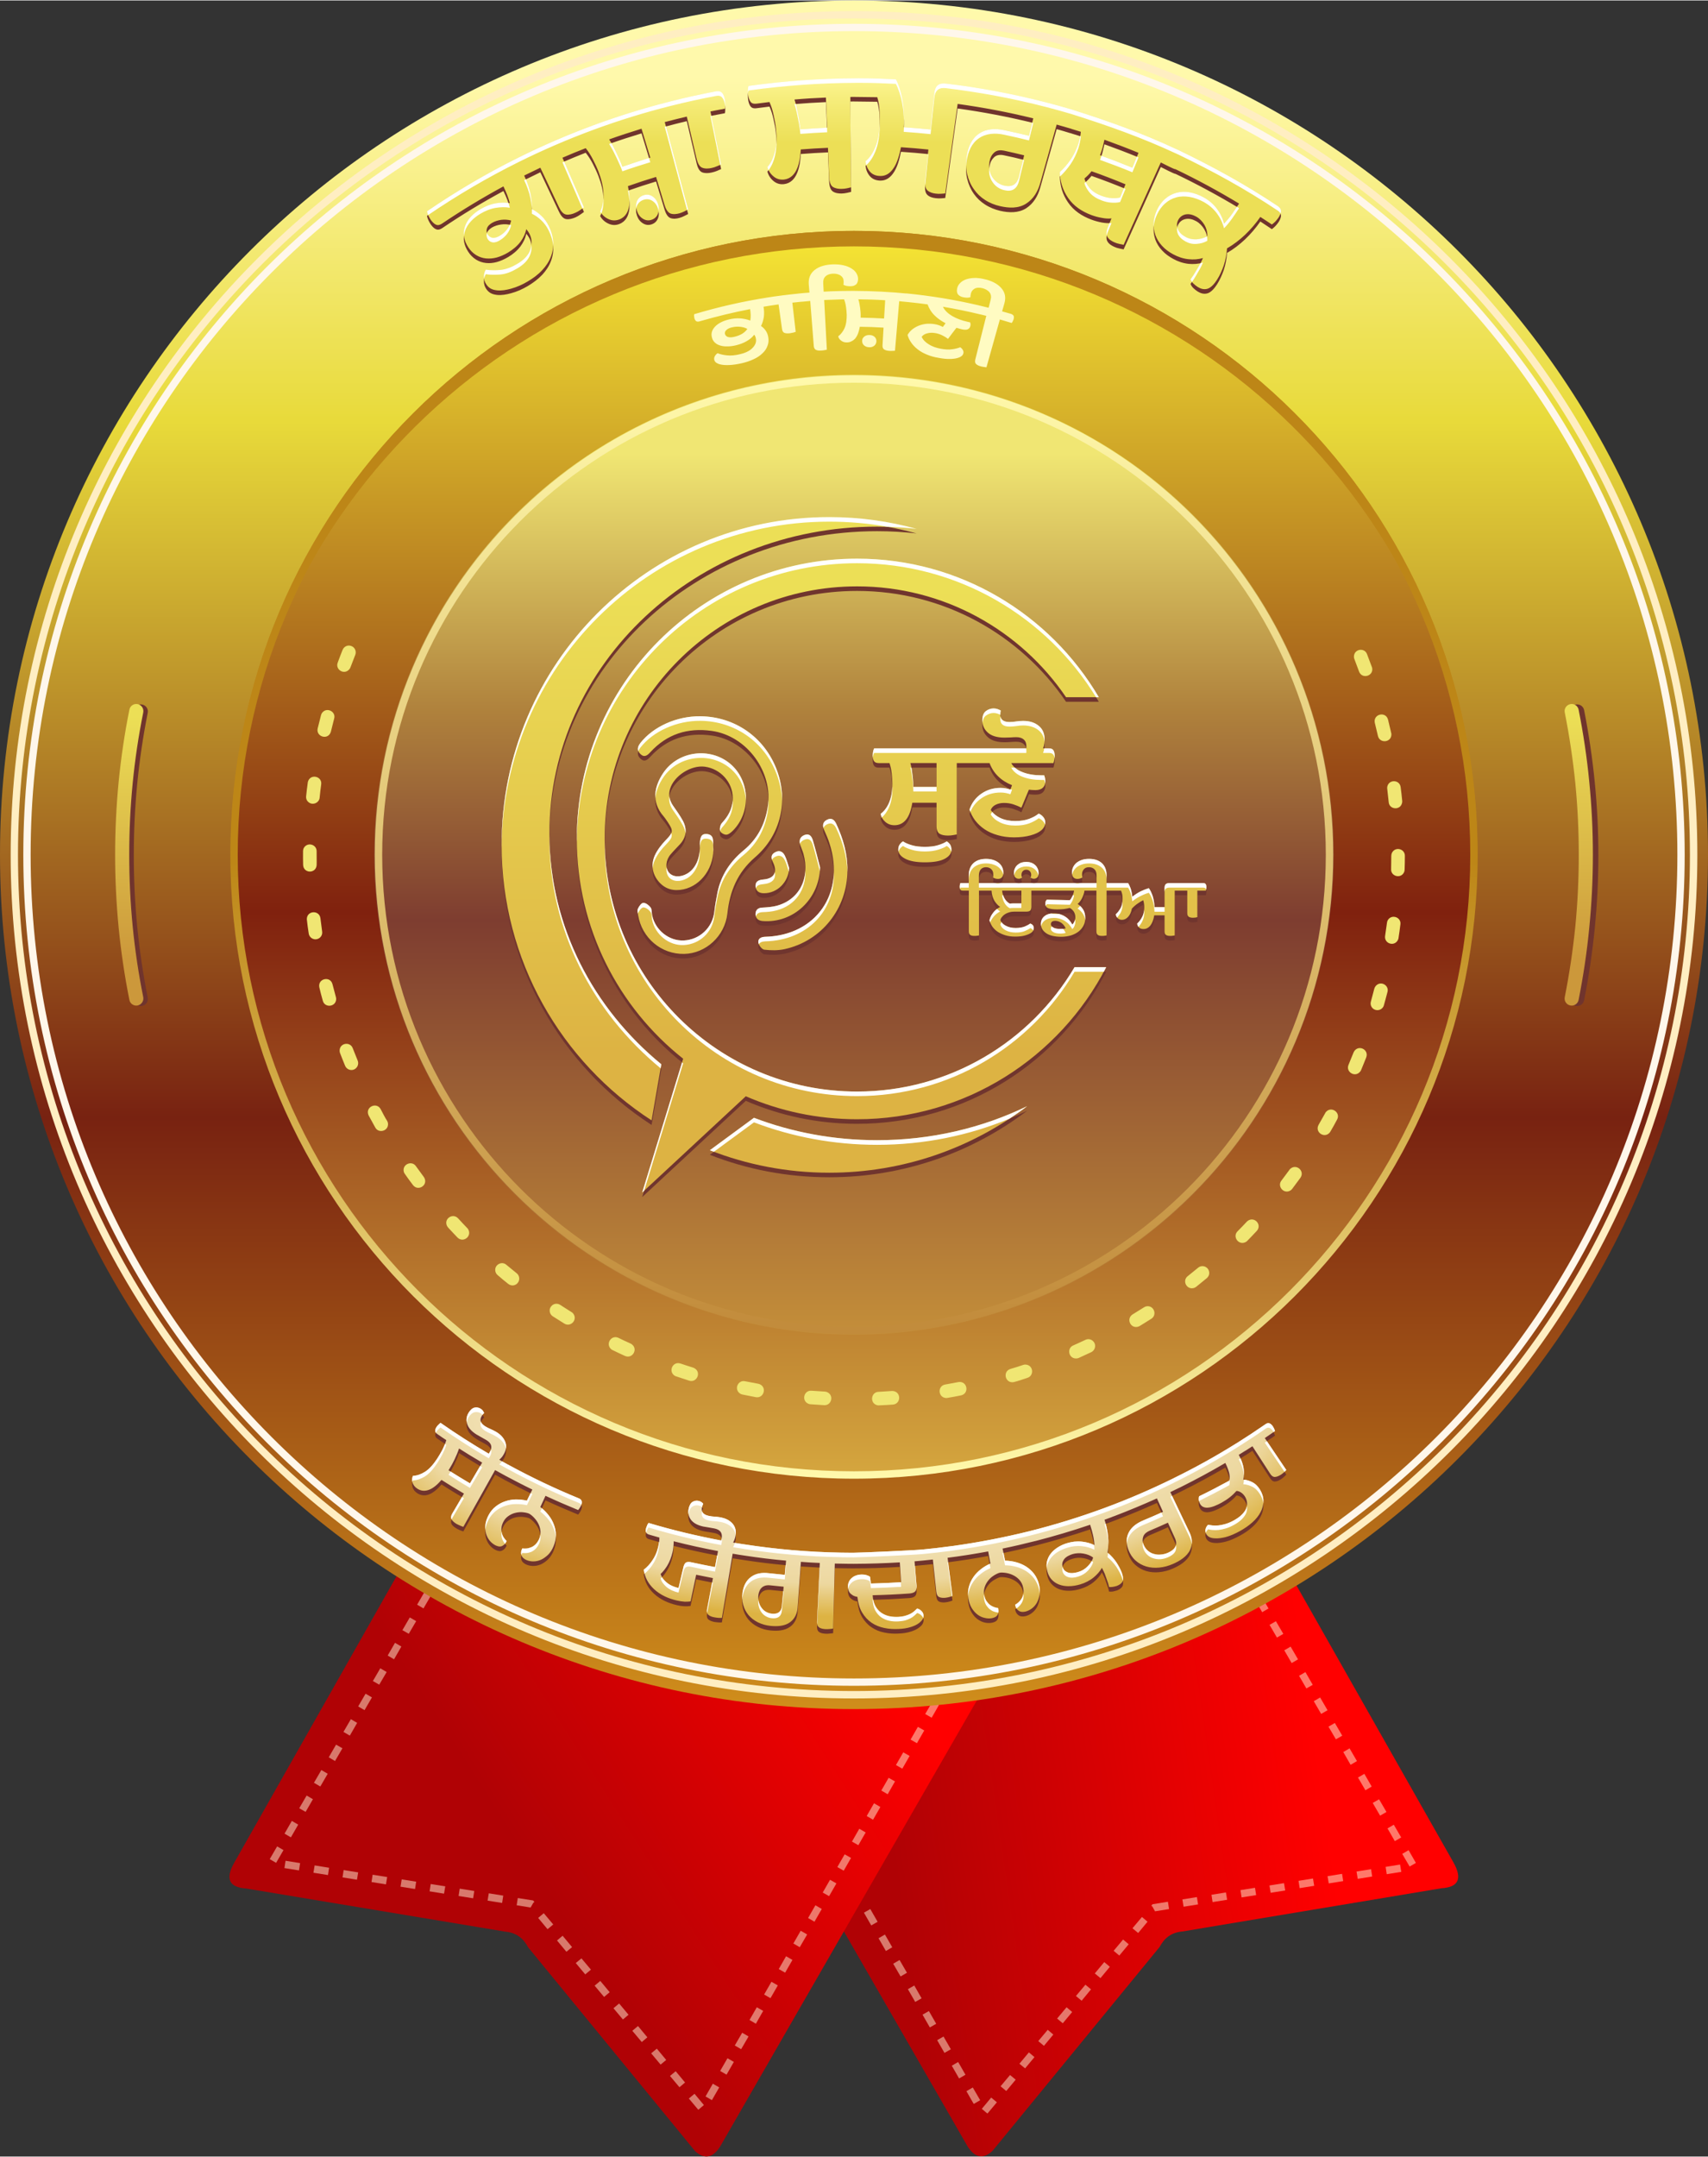 <?xml version="1.0" encoding="UTF-8"?>
<!DOCTYPE svg PUBLIC "-//W3C//DTD SVG 1.1//EN" "http://www.w3.org/Graphics/SVG/1.1/DTD/svg11.dtd">
<!-- Creator: CorelDRAW X7 -->
<svg xmlns="http://www.w3.org/2000/svg" xml:space="preserve" width="484px" height="611px" version="1.1" style="shape-rendering:geometricPrecision; text-rendering:geometricPrecision; image-rendering:optimizeQuality; fill-rule:evenodd; clip-rule:evenodd"
viewBox="0 0 19851 25049"
 xmlns:xlink="http://www.w3.org/1999/xlink">
 <rect x="0" y="0" width="19851" height="25049" fill="#333333" stroke="none"/>
 <defs>
  <style type="text/css">
   <![CDATA[
    .fil3 {fill:none}
    .fil5 {fill:#70342D}
    .fil16 {fill:#70352E}
    .fil15 {fill:#BD8617}
    .fil18 {fill:white}
    .fil19 {fill:#70342D;fill-rule:nonzero}
    .fil11 {fill:#F0E673;fill-rule:nonzero}
    .fil6 {fill:#FFEEC2;fill-rule:nonzero}
    .fil7 {fill:#FFF7EB;fill-rule:nonzero}
    .fil22 {fill:#FFFBC2;fill-rule:nonzero}
    .fil21 {fill:white;fill-rule:nonzero}
    .fil1 {fill:#FFF0D4;fill-rule:nonzero;fill-opacity:0.502}
    .fil13 {fill:url(#id0)}
    .fil10 {fill:url(#id1)}
    .fil12 {fill:url(#id2)}
    .fil8 {fill:url(#id3)}
    .fil2 {fill:url(#id4)}
    .fil4 {fill:url(#id5)}
    .fil9 {fill:url(#id6)}
    .fil14 {fill:url(#id7)}
    .fil0 {fill:url(#id8)}
    .fil23 {fill:url(#id9)}
    .fil17 {fill:url(#id10);fill-rule:nonzero}
    .fil20 {fill:url(#id11);fill-rule:nonzero}
   ]]>
  </style>
  <linearGradient id="id0" gradientUnits="userSpaceOnUse" x1="9925.61" y1="5260.23" x2="9925.61" y2="16070">
   <stop offset="0" style="stop-opacity:1; stop-color:#F0E673"/>
   <stop offset="0.278" style="stop-opacity:1; stop-color:#AF813C"/>
   <stop offset="0.502" style="stop-opacity:1; stop-color:#7E3D30"/>
   <stop offset="1" style="stop-opacity:1; stop-color:#CC983B"/>
  </linearGradient>
  <linearGradient id="id1" gradientUnits="userSpaceOnUse" x1="9925.61" y1="2762.7" x2="9925.8" y2="17759.6">
   <stop offset="0" style="stop-opacity:1; stop-color:#F5E534"/>
   <stop offset="0.522" style="stop-opacity:1; stop-color:#80210E"/>
   <stop offset="1" style="stop-opacity:1; stop-color:#DDB343"/>
  </linearGradient>
  <linearGradient id="id2" gradientUnits="userSpaceOnUse" x1="9930.64" y1="10002.9" x2="9930.64" y2="17146.7">
   <stop offset="0" style="stop-opacity:1; stop-color:#BD8617"/>
   <stop offset="0.569" style="stop-opacity:1; stop-color:#DEBF61"/>
   <stop offset="1" style="stop-opacity:1; stop-color:#FFF9AB"/>
  </linearGradient>
  <linearGradient id="id3" gradientUnits="userSpaceOnUse" x1="1653.67" y1="8311.78" x2="1663.45" y2="11139.5">
   <stop offset="0" style="stop-opacity:1; stop-color:#ECDF56"/>
   <stop offset="1" style="stop-opacity:1; stop-color:#CC983B"/>
  </linearGradient>
  <linearGradient id="id4" gradientUnits="userSpaceOnUse" x1="4987.74" y1="19835.9" x2="9018.96" y2="17266.8">
   <stop offset="0" style="stop-opacity:1; stop-color:#B00205"/>
   <stop offset="1" style="stop-opacity:1; stop-color:red"/>
  </linearGradient>
  <linearGradient id="id5" gradientUnits="userSpaceOnUse" x1="9962.55" y1="879.44" x2="9962.55" y2="19806.7">
   <stop offset="0" style="stop-opacity:1; stop-color:#FFF9AB"/>
   <stop offset="0.212" style="stop-opacity:1; stop-color:#E8DA3A"/>
   <stop offset="0.639" style="stop-opacity:1; stop-color:#782211"/>
   <stop offset="1" style="stop-opacity:1; stop-color:#CF8D1B"/>
  </linearGradient>
  <linearGradient id="id6" gradientUnits="userSpaceOnUse" xlink:href="#id3" x1="18500.8" y1="8311.78" x2="18510.6" y2="11139.5">
  </linearGradient>
  <linearGradient id="id7" gradientUnits="userSpaceOnUse" x1="10509.9" y1="4393.13" x2="10510.1" y2="15589.3">
   <stop offset="0" style="stop-opacity:1; stop-color:#FFF9AB"/>
   <stop offset="1" style="stop-opacity:1; stop-color:#C18A3A"/>
  </linearGradient>
  <linearGradient id="id8" gradientUnits="userSpaceOnUse" x1="15001.3" y1="18186.7" x2="9998.62" y2="18911">
   <stop offset="0" style="stop-opacity:1; stop-color:red"/>
   <stop offset="1" style="stop-opacity:1; stop-color:#B00205"/>
  </linearGradient>
  <radialGradient id="id9" gradientUnits="userSpaceOnUse" gradientTransform="matrix(0.013 0.539 -1.245 0.009 29798 10790)" cx="9768.4" cy="16191.8" r="4775.53" fx="9768.4" fy="16191.8">
   <stop offset="0" style="stop-opacity:1; stop-color:#FEFEFE"/>
   <stop offset="0.851" style="stop-opacity:1; stop-color:#EDD8A0"/>
   <stop offset="1" style="stop-opacity:1; stop-color:#DDB343"/>
  </radialGradient>
  <linearGradient id="id10" gradientUnits="userSpaceOnUse" x1="9094.05" y1="12218.8" x2="9094.1" y2="6843.21">
   <stop offset="0" style="stop-opacity:1; stop-color:#DDB343"/>
   <stop offset="1" style="stop-opacity:1; stop-color:#ECDF56"/>
  </linearGradient>
  <linearGradient id="id11" gradientUnits="userSpaceOnUse" x1="9458.63" y1="1652.51" x2="9458.63" y2="952.404">
   <stop offset="0" style="stop-opacity:1; stop-color:#ECDF56"/>
   <stop offset="0.541" style="stop-opacity:1; stop-color:#F3E971"/>
   <stop offset="1" style="stop-opacity:1; stop-color:#FBF38C"/>
  </linearGradient>
 </defs>
 <g id="Layer_x0020_1">
  <g id="_611645040">
   <g>
    <path class="fil0" d="M9801 19242l-945 194 -261 53 -176 36 -158 32 -75 16 -23 5 76 130 1569 2726 1438 2498c81,126 175,155 288,53l1943 -2370c52,-98 130,-169 267,-181l3010 -502c198,-12 244,-112 139,-299l-1824 -3217 -61 -108 -9 -16 -33 -59 -25 -43 -32 6 -260 53 -140 29 -88 18 -4620 946z"/>
    <path class="fil1" d="M14498 18429l74 -43 -86 -147 -73 42 85 148zm-5915 1079l-74 42 85 149 74 -43 -85 -148zm170 296l-74 43 85 148 74 -43 -85 -148zm170 296l-74 43 85 148 74 -43 -85 -148zm171 297l-74 42 85 148 74 -42 -85 -148zm170 296l-74 42 85 148 74 -42 -85 -148zm170 296l-74 43 85 148 74 -43 -85 -148zm170 296l-74 43 85 148 74 -43 -85 -148zm171 296l-75 43 86 148 74 -42 -85 -149zm170 297l-74 42 85 148 74 -42 -85 -148zm170 296l-74 42 85 148 74 -42 -85 -148zm170 296l-74 43 85 148 74 -43 -85 -148zm170 296l-74 43 86 148 74 -43 -86 -148zm171 296l-74 43 85 148 74 -42 -85 -149zm170 297l-74 42 85 148 74 -42 -85 -148zm170 296l-74 42 85 148 74 -42 -85 -148zm170 296l-74 43 85 148 74 -43 -85 -148zm170 296l-74 43 85 148 75 -43 -86 -148zm105 248l65 55 110 -131 -66 -55 -109 131zm218 -262l66 55 110 -132 -66 -54 -110 131zm219 -262l66 54 109 -131 -65 -55 -110 132zm219 -263l66 55 109 -131 -65 -55 -110 131zm219 -262l66 55 109 -131 -65 -55 -110 131zm219 -262l66 55 109 -132 -65 -54 -110 131zm219 -262l66 54 109 -131 -65 -55 -110 132zm219 -263l66 55 109 -131 -65 -55 -110 131zm219 -262l66 55 109 -131 -65 -55 -110 131zm219 -262l13 11 30 54 163 -26 -13 -85 -179 29 -14 17zm361 -73l14 85 168 -27 -13 -85 -169 27zm338 -54l13 85 169 -27 -14 -85 -168 27zm337 -54l13 85 169 -27 -13 -85 -169 27zm337 -54l14 85 169 -27 -14 -85 -169 27zm338 -54l13 85 169 -27 -14 -85 -168 27zm337 -54l14 84 168 -27 -13 -84 -169 27zm337 -54l14 85 168 -27 -13 -85 -169 27zm338 -54l13 85 169 -27 -14 -85 -168 27zm279 -4l73 -42 -85 -148 -74 43 86 147zm-172 -295l74 -43 -86 -148 -73 43 85 148zm-171 -296l74 -43 -86 -147 -74 42 86 148zm-171 -295l73 -43 -85 -148 -74 43 86 148zm-172 -296l74 -43 -86 -148 -73 43 85 148zm-171 -296l74 -42 -86 -148 -74 43 86 147zm-171 -295l74 -43 -86 -148 -74 43 86 148zm-172 -296l74 -42 -85 -148 -74 43 85 147zm-171 -295l74 -43 -86 -148 -74 43 86 148zm-171 -296l74 -43 -86 -147 -74 42 86 148zm-172 -295l74 -43 -85 -148 -74 43 85 148z"/>
    <path class="fil2" d="M4674 18192c-651,1148 -1302,2296 -1952,3444 -106,187 -59,286 138,299 1004,167 2007,334 3011,501 137,13 215,84 267,182 647,790 1295,1580 1942,2370 113,102 208,72 289,-54 1027,-1784 2055,-3569 3082,-5354 -2259,-463 -4518,-925 -6777,-1388z"/>
    <path class="fil1" d="M5094 18385l-74 -42 85 -148 74 43 -85 147zm5915 1079l74 43 -85 148 -74 -43 85 -148zm-170 296l74 43 -85 148 -75 -43 86 -148zm-171 297l74 42 -85 148 -74 -42 85 -148zm-170 296l74 42 -85 148 -74 -42 85 -148zm-170 296l74 42 -85 149 -74 -43 85 -148zm-170 296l74 43 -85 148 -74 -43 85 -148zm-171 296l74 43 -85 148 -74 -42 85 -149zm-170 297l74 42 -85 148 -74 -42 85 -148zm-170 296l74 42 -85 148 -74 -42 85 -148zm-170 296l74 43 -85 148 -74 -43 85 -148zm-171 296l75 43 -86 148 -74 -43 85 -148zm-170 296l74 43 -85 148 -74 -42 85 -149zm-170 297l74 42 -85 148 -74 -42 85 -148zm-170 296l74 42 -85 149 -74 -43 85 -148zm-170 296l74 43 -86 148 -74 -43 86 -148zm-171 296l74 43 -85 148 -74 -43 85 -148zm-170 296l74 43 -85 148 -74 -43 85 -148zm-104 248l-65 55 -110 -131 66 -55 109 131zm-219 -262l-65 55 -110 -131 66 -55 109 131zm-219 -262l-65 54 -110 -131 66 -54 109 131zm-219 -263l-65 55 -110 -131 66 -55 109 131zm-219 -262l-65 55 -110 -131 66 -55 109 131zm-219 -262l-65 55 -110 -131 66 -55 109 131zm-218 -262l-66 55 -110 -132 66 -54 110 131zm-219 -262l-66 54 -109 -131 65 -55 110 132zm-219 -263l-66 55 -109 -131 65 -55 110 131zm-219 -262l-13 11 -31 54 -162 -26 13 -84 178 28 15 17zm-362 -73l-13 85 -169 -27 14 -85 168 27zm-337 -54l-13 85 -169 -27 13 -85 169 27zm-337 -54l-14 85 -168 -27 13 -85 169 27zm-338 -54l-13 85 -169 -27 14 -85 168 27zm-337 -54l-14 85 -168 -27 13 -85 169 27zm-337 -54l-14 85 -168 -27 13 -85 169 27zm-338 -54l-13 85 -169 -27 14 -85 168 27zm-337 -54l-13 85 -169 -27 13 -85 169 27zm-279 -3l-74 -43 86 -148 74 43 -86 148zm172 -296l-74 -43 85 -148 74 43 -85 148zm171 -296l-74 -42 86 -148 73 43 -85 147zm171 -295l-74 -43 86 -148 74 43 -86 148zm171 -296l-73 -43 85 -147 74 42 -86 148zm172 -295l-74 -43 86 -148 73 43 -85 148zm171 -296l-74 -43 86 -148 74 43 -86 148zm171 -296l-74 -42 86 -148 74 43 -86 147zm172 -295l-74 -43 85 -148 74 43 -85 148zm171 -296l-74 -42 86 -148 74 43 -86 147zm171 -295l-74 -43 86 -148 74 43 -86 148z"/>
   </g>
   <circle class="fil3" cx="9925" cy="9849" r="9849"/>
   <path class="fil4" d="M9925 0c5482,0 9926,4444 9926,9925 0,5482 -4444,9926 -9926,9926 -5481,0 -9925,-4444 -9925,-9926 0,-5481 4444,-9925 9925,-9925zm0 2707c3987,0 7219,3232 7219,7218 0,3987 -3232,7219 -7219,7219 -3986,0 -7218,-3232 -7218,-7219 0,-3986 3232,-7218 7218,-7218z"/>
   <path class="fil5" d="M1717 11585c-54,-272 -95,-547 -122,-823 -27,-276 -40,-554 -40,-831 0,-278 13,-556 40,-832 27,-276 68,-551 122,-823 9,-44 -20,-87 -64,-96 -45,-9 -88,20 -97,64 -55,277 -96,557 -124,839 -28,281 -42,564 -42,848 0,283 14,566 42,847 28,282 69,562 124,839 9,44 52,73 97,64 44,-9 73,-52 64,-96z"/>
   <path class="fil6" d="M9925 124c2707,0 5157,1097 6931,2871 1774,1773 2871,4224 2871,6930 0,2707 -1097,5157 -2871,6931 -1774,1774 -4224,2871 -6931,2871 -2706,0 -5157,-1097 -6930,-2871 -1774,-1774 -2871,-4224 -2871,-6931 0,-2706 1097,-5157 2871,-6930 1773,-1774 4224,-2871 6930,-2871zm6871 2931c-1759,-1758 -4188,-2846 -6871,-2846 -2683,0 -5112,1088 -6870,2846 -1758,1758 -2846,4187 -2846,6870 0,2683 1088,5112 2846,6871 1758,1758 4187,2845 6870,2845 2683,0 5112,-1087 6871,-2845 1758,-1759 2845,-4188 2845,-6871 0,-2683 -1087,-5112 -2845,-6870z"/>
   <path class="fil7" d="M9925 271c2666,0 5080,1080 6827,2827 1747,1748 2828,4161 2828,6827 0,2667 -1081,5080 -2828,6827 -1747,1747 -4160,2828 -6827,2828 -2666,0 -5079,-1081 -6827,-2828 -1747,-1747 -2827,-4161 -2827,-6827 0,-2666 1080,-5079 2827,-6827 1748,-1747 4161,-2827 6827,-2827zm6767 2888c-1732,-1732 -4124,-2803 -6767,-2803 -2642,0 -5034,1071 -6766,2803 -1732,1732 -2803,4124 -2803,6766 0,2643 1071,5035 2803,6767 1732,1732 4124,2803 6766,2803 2643,0 5035,-1071 6767,-2803 1732,-1732 2803,-4124 2803,-6767 0,-2642 -1071,-5034 -2803,-6766z"/>
   <path class="fil5" d="M18250 8276c54,272 95,547 122,823 27,276 40,554 40,832 0,277 -13,555 -40,831 -27,276 -68,551 -122,823 -9,44 20,87 64,96 45,9 88,-20 97,-64 55,-277 96,-557 124,-838 28,-282 42,-565 42,-848 0,-284 -14,-567 -42,-848 -28,-282 -69,-561 -124,-839 -9,-44 -52,-73 -97,-64 -44,9 -73,52 -64,96z"/>
   <path class="fil8" d="M1665 11580c-55,-272 -96,-547 -123,-823 -27,-276 -40,-554 -40,-832 0,-277 13,-555 40,-831 27,-276 68,-551 123,-823 8,-44 -20,-87 -65,-96 -44,-9 -88,20 -96,64 -56,277 -97,557 -125,838 -27,282 -41,565 -41,848 0,284 14,567 41,848 28,282 69,561 125,839 8,44 52,73 96,64 44,-9 73,-52 65,-96z"/>
   <path class="fil9" d="M18186 8271c54,272 95,547 123,823 27,276 40,554 40,831 0,278 -13,556 -40,832 -28,276 -69,551 -123,823 -9,44 20,87 65,96 44,9 87,-20 96,-64 55,-278 97,-557 124,-839 28,-281 42,-564 42,-848 0,-283 -14,-566 -42,-848 -27,-281 -69,-561 -124,-838 -9,-44 -52,-73 -96,-64 -45,9 -74,52 -65,96z"/>
   <circle class="fil10" cx="9925" cy="9925" r="7226"/>
   <path class="fil11" d="M15888 7594c-30,-80 -152,-60 -152,30 0,10 1,18 5,27 19,49 37,98 55,147 35,91 173,51 151,-47l-3 -8c-18,-50 -37,-100 -56,-149zm-11759 9c13,-35 2,-72 -28,-94 -44,-29 -98,-13 -119,35 -20,50 -39,99 -57,149 -31,81 76,149 136,76 5,-6 9,-13 12,-21 18,-48 37,-97 56,-145zm-245 739c23,-83 -94,-140 -145,-59 -3,7 -6,12 -8,20 -13,51 -26,103 -39,155 -21,96 120,140 153,40 13,-52 26,-104 39,-156zm-151 765c13,-95 -128,-128 -155,-28l-1 8c-7,53 -14,105 -19,158 -3,30 9,57 33,73 48,35 119,2 124,-56 5,-52 11,-104 18,-155zm-53 777c0,-83 -114,-111 -152,-32 -4,11 -6,20 -6,32 -1,53 0,106 1,159 4,101 148,104 157,4 2,-54 -1,-109 0,-163zm44 778c-13,-97 -158,-90 -158,12 5,54 14,112 22,166 2,17 12,35 25,47 56,49 141,4 131,-70 -7,-52 -14,-103 -20,-155zm140 766c-26,-98 -172,-65 -153,36 12,52 26,106 41,158 24,88 159,71 155,-27 -1,-6 -2,-10 -3,-16 -14,-50 -27,-100 -40,-151zm235 743c-30,-77 -148,-61 -152,27 0,12 1,20 5,31 19,50 39,99 59,148 16,37 56,57 95,46 45,-13 69,-64 51,-107 -20,-48 -39,-96 -58,-145zm325 709c-46,-84 -175,-28 -144,63 1,4 3,8 5,12 25,47 51,93 77,140 40,73 160,39 147,-53 -2,-10 -5,-17 -10,-26 -25,-37 -53,-95 -75,-136zm410 663c-47,-69 -162,-23 -141,65 3,10 6,17 13,26 30,44 62,87 94,129 58,75 173,5 134,-80 -2,-5 -5,-10 -8,-14 -31,-42 -62,-84 -92,-126zm490 606c-63,-66 -170,6 -128,90 4,7 7,11 12,17 36,39 72,78 109,116 66,67 175,-15 122,-100 -3,-3 -6,-7 -9,-10 -36,-37 -71,-75 -106,-113zm561 540c-51,-46 -136,-3 -129,66 1,21 12,41 28,54 40,35 81,69 123,102 38,30 91,21 116,-20 21,-33 13,-79 -17,-103 -41,-33 -81,-66 -121,-99zm625 465c-34,-21 -76,-15 -102,15 -32,35 -24,92 16,118 45,29 90,57 135,85 73,46 161,-46 101,-119 -5,-6 -11,-11 -18,-15 -44,-28 -88,-55 -132,-84zm678 384c-83,-40 -156,72 -83,133 5,4 9,7 15,9 48,24 96,46 144,68 88,38 155,-81 78,-136 -4,-3 -8,-6 -13,-8 -47,-21 -94,-43 -141,-66zm721 298c-92,-30 -147,95 -64,144 5,2 8,4 13,5 50,17 101,34 152,50 88,28 145,-96 62,-144 -5,-3 -10,-5 -15,-7 -50,-15 -99,-32 -148,-48zm751 206c-81,-19 -135,93 -57,144 9,5 15,8 25,10 52,11 105,21 157,31 92,16 133,-115 42,-152 -5,-2 -9,-3 -14,-4 -51,-9 -102,-19 -153,-29zm772 110c-91,-8 -122,123 -30,154 6,2 11,3 17,3 54,4 107,8 160,11 88,4 117,-119 31,-153 -7,-3 -15,-4 -23,-5 -52,-3 -104,-6 -155,-10zm778 13c-87,3 -104,130 -17,155 9,2 16,3 25,2 53,-2 107,-5 160,-9 95,-8 99,-149 -2,-158 -3,0 -7,0 -10,0 -52,4 -104,7 -156,10zm775 -85c-91,16 -85,152 13,157 5,0 10,-1 15,-2 52,-9 104,-18 157,-29 99,-23 73,-169 -29,-155 -52,10 -104,20 -156,29zm758 -181c-94,30 -60,171 39,153 52,-13 109,-33 160,-50 80,-26 69,-150 -24,-154 -10,0 -17,1 -26,4 -49,17 -99,33 -149,47zm730 -273c-79,34 -52,160 42,151 8,-1 15,-3 23,-6 48,-22 97,-45 145,-67 18,-9 31,-23 39,-42 27,-67 -42,-132 -107,-101 -47,22 -94,44 -142,65zm691 -361c-80,51 -23,172 67,142 5,-2 9,-4 15,-7 45,-27 90,-56 135,-84 71,-45 31,-157 -54,-145 -12,2 -21,5 -31,12 -44,28 -88,55 -132,82zm640 -444c-68,53 -11,166 77,136 8,-4 14,-7 21,-12 42,-34 83,-67 124,-101 24,-21 34,-51 25,-82 -15,-55 -82,-76 -126,-39 -40,33 -81,66 -121,98zm579 -521c-63,63 15,171 98,123 6,-3 10,-7 15,-12 38,-38 74,-77 111,-116 64,-72 -28,-173 -106,-116 -3,3 -6,5 -10,9 -35,38 -71,75 -108,112zm510 -589c-52,66 28,162 106,114 8,-5 14,-11 20,-19 32,-42 64,-85 95,-128 55,-80 -49,-168 -119,-103 -3,3 -7,7 -9,11 -31,42 -62,84 -93,125zm432 -648c-48,88 74,166 134,84 28,-46 55,-97 81,-145 45,-81 -66,-161 -130,-88 -3,4 -6,8 -8,13 -25,45 -51,90 -77,136zm348 -697c-35,81 75,152 135,79 5,-6 8,-11 11,-18 21,-49 40,-99 60,-148 33,-87 -83,-150 -138,-74 -3,5 -6,10 -9,16 -20,46 -39,98 -59,145zm260 -735c-10,34 4,69 34,88 44,27 104,5 117,-45 15,-52 28,-103 42,-155 21,-77 -79,-136 -137,-69 -8,10 -12,18 -16,30 -13,50 -26,101 -40,151zm165 -762c-11,85 98,125 144,55 6,-10 11,-20 12,-31 8,-53 16,-106 22,-159 12,-87 -112,-126 -151,-40 -2,7 -4,13 -5,21 -7,51 -14,103 -22,154zm70 -776c-4,83 113,114 150,36 5,-11 7,-20 7,-32 2,-53 3,-106 3,-160 0,-81 -110,-111 -150,-35 -5,12 -8,22 -8,35 0,52 -1,104 -2,156zm-28 -779c7,89 139,99 156,5 1,-7 2,-13 1,-20 -5,-53 -11,-106 -18,-159 -12,-95 -152,-92 -157,8 0,4 0,8 1,11 6,52 12,104 17,155zm-125 -769c22,93 165,76 156,-27l-2 -8c-12,-52 -24,-104 -37,-156 -27,-98 -172,-65 -154,36 12,52 25,103 37,155z"/>
   <path class="fil12" d="M9925 2677c2002,0 3814,812 5126,2123 1311,1312 2123,3124 2123,5125 0,2002 -812,3814 -2123,5126 -1312,1311 -3124,2123 -5126,2123 -2001,0 -3813,-812 -5125,-2123 -1311,-1312 -2123,-3124 -2123,-5126 0,-2001 812,-3813 2123,-5125 1312,-1311 3124,-2123 5125,-2123zm0 86c3956,0 7163,3207 7163,7162 0,3956 -3207,7163 -7163,7163 -3955,0 -7162,-3207 -7162,-7163 0,-3955 3207,-7162 7162,-7162z"/>
   <circle class="fil13" cx="9925" cy="9925" r="5576"/>
   <path class="fil14" d="M9925 4356c1538,0 2931,623 3939,1631 1007,1008 1631,2401 1631,3938 0,1538 -624,2931 -1631,3938 -1008,1008 -2401,1632 -3939,1632 -1537,0 -2930,-624 -3938,-1632 -1007,-1007 -1631,-2400 -1631,-3938 0,-1537 624,-2930 1631,-3938 1008,-1007 2401,-1631 3938,-1631zm0 85c3029,0 5484,2456 5484,5484 0,3029 -2455,5484 -5484,5484 -3028,0 -5483,-2455 -5483,-5484 0,-3028 2455,-5484 5483,-5484z"/>
   <path class="fil15" d="M9925 2677c4001,0 7244,3235 7244,7226 0,30 -1,60 -1,90 -49,-3950 -3272,-7136 -7243,-7136 -3970,0 -7194,3186 -7242,7136 0,-30 -1,-60 -1,-90 0,-3991 3243,-7226 7243,-7226z"/>
  </g>
  <g id="_611613504">
   <path class="fil16" d="M13916 10395l0 308c-5,2 -13,3 -22,5 -10,1 -19,2 -29,2 -21,0 -37,-3 -49,-11 -11,-7 -17,-22 -17,-44l0 -260 -146 0 0 521c-6,1 -13,2 -23,4 -9,1 -19,2 -29,2 -21,0 -37,-4 -49,-12 -12,-7 -17,-21 -17,-43l0 -184 -120 0c-8,50 -23,89 -44,117 -22,28 -49,42 -80,42 -22,0 -39,-6 -52,-18 -13,-11 -20,-27 -22,-47 23,-20 42,-45 58,-77 16,-31 24,-67 24,-108 0,-32 -4,-61 -12,-86 -18,9 -39,22 -63,38 -24,17 -47,37 -69,61 -8,40 -22,72 -43,95 -21,22 -44,34 -71,34 -21,0 -38,-6 -51,-19 -12,-12 -20,-27 -22,-45 22,-19 40,-43 56,-71 16,-29 23,-64 23,-107 0,-20 -1,-38 -4,-53 -3,-15 -8,-30 -14,-44l-65 0 -22 0 -81 0 0 521c-6,1 -13,2 -23,4 -10,1 -20,2 -30,2 -21,0 -37,-4 -48,-12 -12,-7 -17,-21 -17,-43l0 -472 -54 0 -16 0 -1 0 -68 0c-2,15 -5,31 -11,46 -5,15 -11,30 -18,44 -7,13 -15,26 -24,38 -9,11 -18,20 -27,27 24,15 45,35 63,62 18,27 26,60 26,100 0,33 -6,63 -20,90 -14,26 -33,49 -57,68 -24,20 -54,34 -88,45 -34,11 -72,16 -113,16 -78,0 -137,-14 -177,-42 -40,-28 -60,-64 -60,-107 0,-38 14,-68 41,-90 27,-22 63,-33 108,-33 27,0 51,3 73,10 22,7 42,16 60,28 18,12 34,25 48,41 13,16 25,33 35,51 11,-10 19,-22 25,-37 6,-14 10,-30 10,-47 0,-27 -7,-50 -20,-69 -14,-19 -29,-32 -46,-40 -22,6 -44,10 -66,13 -22,3 -48,4 -78,4 -47,0 -82,-5 -105,-14 -23,-9 -34,-27 -34,-53 0,-10 2,-19 5,-27 4,-9 8,-15 13,-19 49,1 95,2 138,3 44,1 87,2 130,3 9,-11 19,-26 29,-46 9,-20 16,-41 19,-65l-401 0 -12 0 -1 0 -82 0 0 187c0,21 -5,35 -13,44 -9,9 -24,14 -47,14l-140 0c-22,0 -42,2 -60,8 -18,5 -33,12 -47,21 -14,9 -25,19 -34,31 -10,12 -16,24 -19,36 9,28 30,51 63,68 33,17 71,25 114,25 43,0 78,-5 106,-17 28,-12 50,-23 65,-35 12,5 22,12 29,21 8,8 11,20 11,33 0,13 -3,23 -9,33 -6,9 -15,17 -26,24 -18,11 -42,21 -72,29 -30,8 -66,12 -110,12 -41,0 -79,-5 -112,-15 -34,-10 -64,-23 -89,-40 -26,-17 -46,-37 -63,-60 -16,-23 -27,-48 -34,-75 7,-31 22,-61 44,-89 22,-28 49,-50 80,-66 -24,-15 -46,-38 -66,-70 -19,-32 -31,-71 -34,-119l-146 0 0 521c-5,1 -13,2 -23,4 -10,1 -19,2 -29,2 -21,0 -38,-4 -49,-12 -11,-7 -17,-21 -17,-43l0 -472 -70 0c-13,0 -23,-3 -28,-11 -6,-7 -8,-18 -8,-33 0,-7 0,-14 2,-22 2,-9 4,-16 6,-22l97 0 0 -85c0,-64 18,-112 54,-146 36,-33 85,-50 147,-50 32,0 61,4 86,13 25,8 46,20 63,34 17,15 30,31 39,50 9,19 13,39 13,60 0,26 -5,45 -16,58 -11,12 -26,18 -46,18 -12,0 -23,-2 -33,-5 -9,-3 -17,-6 -24,-10 1,-6 2,-12 2,-19 0,-7 0,-14 0,-20 0,-24 -7,-44 -23,-59 -15,-15 -36,-22 -62,-22 -24,0 -44,7 -59,23 -15,16 -23,41 -23,75l0 85 663 0 13 0 591 0 17 0 84 0 0 -87c0,-33 -8,-57 -25,-73 -16,-16 -37,-23 -63,-23 -27,0 -47,7 -60,23 -14,16 -21,35 -21,58 0,6 1,13 1,20 0,7 1,13 2,19 -7,4 -15,7 -25,10 -9,3 -20,5 -32,5 -20,0 -35,-6 -47,-18 -11,-13 -16,-32 -16,-58 0,-21 4,-41 13,-60 9,-19 22,-35 38,-50 17,-14 38,-26 62,-34 25,-9 53,-13 86,-13 62,0 111,16 148,49 36,33 55,81 55,143l0 89 52 0 21 0 177 0c10,14 19,34 29,61 9,26 16,59 20,98 32,-25 64,-46 98,-62 34,-17 65,-29 94,-37 17,22 32,53 45,91 12,39 19,82 21,129l117 0 0 -222c0,-20 4,-35 13,-44 8,-9 23,-14 44,-14l393 0c24,0 36,15 36,45 0,6 -1,14 -2,22 -1,9 -3,16 -5,21l-98 0zm-3031 -1020l-282 0c-27,173 -96,260 -208,260 -42,0 -78,-13 -107,-40 -29,-26 -47,-57 -52,-93 40,-29 73,-73 98,-131 25,-58 38,-130 38,-216 0,-34 -3,-74 -8,-119 -5,-46 -14,-87 -26,-123l-126 0c-26,0 -44,-8 -54,-23 -10,-15 -15,-37 -15,-66 0,-11 2,-25 4,-42 3,-17 7,-30 13,-40l1038 0 28 0 702 0c1,-9 1,-17 1,-24 0,-34 -10,-61 -31,-79 -20,-18 -49,-27 -86,-27 -19,0 -41,1 -66,3 -26,2 -49,3 -72,3 -85,0 -149,-19 -192,-58 -43,-38 -65,-85 -65,-142 0,-52 14,-88 41,-109 27,-20 57,-31 90,-31 17,0 33,3 47,8 15,5 27,11 37,18 -2,5 -4,13 -5,22 -1,10 -1,17 -1,23 0,58 35,87 107,87 25,0 51,-2 80,-6 28,-5 54,-7 78,-7 74,0 134,19 180,56 47,38 70,92 70,162 0,26 -3,49 -8,70 -4,11 -7,22 -10,31l68 0c25,0 42,7 52,22 10,16 15,37 15,65 0,13 -1,29 -5,45 -3,17 -6,30 -10,39l-490 0c26,47 70,83 133,107 62,24 135,36 216,36l34 0c3,9 6,19 9,30 3,11 4,25 4,40 0,30 -9,55 -28,73 -19,19 -48,28 -87,28 -26,0 -51,-2 -76,-5l-87 210c-29,-16 -61,-29 -95,-40 -34,-10 -70,-16 -107,-16 -37,0 -69,7 -97,21 -28,14 -47,34 -57,60 24,39 61,70 111,94 49,23 107,35 174,35 62,0 115,-8 161,-25 45,-17 82,-37 111,-60 20,7 38,20 53,38 15,18 23,38 23,61 0,19 -4,36 -11,52 -8,15 -20,30 -36,43 -28,24 -69,43 -124,58 -54,15 -118,23 -192,23 -70,0 -134,-9 -191,-25 -57,-17 -108,-40 -151,-69 -44,-29 -80,-63 -110,-103 -29,-39 -50,-81 -65,-125 26,-78 71,-139 137,-184 65,-46 140,-68 224,-68 22,0 43,2 62,6 19,4 36,8 52,14l19 -52c-130,-53 -217,-138 -261,-257l-223 0 -28 0 -2 0 -128 0 0 829c-10,3 -25,5 -44,9 -20,3 -40,5 -60,5 -41,0 -73,-8 -96,-22 -23,-15 -35,-44 -35,-89l0 -270zm0 -185l0 -277 -304 0c6,24 11,48 15,73 4,25 7,50 10,75 3,24 5,48 6,70 2,23 3,42 3,59l270 0zm-136 876c-99,0 -176,-14 -229,-42 -53,-28 -80,-63 -80,-105 0,-25 6,-45 18,-62 12,-16 24,-27 38,-34 21,16 54,30 97,43 44,14 96,21 156,21 61,0 113,-7 156,-21 43,-13 75,-27 98,-43 13,7 26,18 38,34 11,17 17,37 17,62 0,42 -25,77 -76,105 -51,28 -129,42 -233,42zm-2809 2282l-476 1554 1204 -1118c397,172 833,267 1293,267 1261,0 2355,-717 2896,-1767l-368 0c-511,865 -1452,1445 -2528,1445 -1621,0 -2934,-1314 -2934,-2935 0,-1620 1313,-2934 2934,-2934 1010,0 1901,511 2429,1288l381 0c-566,-963 -1612,-1610 -2810,-1610 -1799,0 -3257,1458 -3257,3256 0,1035 483,1958 1236,2554zm2254 947c-506,0 -989,-93 -1431,-261l-513 377c430,169 898,261 1388,261 865,0 1661,-288 2300,-773 -522,253 -1116,396 -1744,396zm-2508 -882c-797,-654 -1301,-1613 -1301,-2683 0,-1968 1705,-3564 3809,-3564 155,0 309,9 459,26 -323,-89 -663,-137 -1015,-137 -2103,0 -3808,1705 -3808,3809 0,1342 694,2522 1743,3200l113 -651zm454 -4044c399,4 742,242 885,615 140,366 53,763 -250,1024 -205,177 -293,395 -321,653 -29,262 -252,465 -503,469 -266,5 -491,-185 -535,-452 -4,-25 -11,-55 -1,-75 13,-27 41,-66 63,-66 29,0 65,28 84,54 16,22 11,59 17,89 36,174 197,303 369,294 185,-9 333,-150 354,-332 9,-75 22,-151 37,-225 41,-201 147,-361 305,-490 155,-129 244,-295 278,-495 70,-410 -239,-835 -651,-892 -280,-39 -519,36 -712,246 -34,37 -69,67 -116,22 -43,-41 -35,-83 0,-128 150,-191 422,-313 697,-311zm1032 1765c-9,163 -139,293 -295,292 -58,-1 -94,-28 -96,-85 -1,-53 35,-70 87,-74 131,-11 173,-85 115,-204 -24,-51 -24,-88 28,-115 53,-28 91,-2 112,44 22,45 33,94 49,142zm359 -10c-7,367 -310,654 -669,624 -53,-4 -81,-34 -81,-82 1,-46 29,-72 79,-74 56,-2 113,-6 167,-21 263,-70 390,-319 311,-604 -10,-34 -25,-66 -36,-100 -17,-53 -7,-97 50,-118 57,-22 82,18 95,61 31,104 57,209 84,314zm318 36c0,442 -301,823 -732,915 -75,16 -157,15 -234,7 -27,-4 -64,-52 -69,-83 -6,-46 30,-67 81,-68 591,-16 931,-508 747,-1081 -17,-55 -41,-109 -65,-163 -21,-50 -13,-92 36,-116 53,-26 86,3 108,51 79,171 130,348 128,538zm-1715 -278c-2,-109 17,-148 77,-144 94,5 74,84 78,139 20,239 -135,460 -346,503 -112,23 -209,0 -285,-87 -78,-91 -95,-199 -47,-307 30,-66 77,-126 128,-178 84,-88 90,-107 22,-209 -16,-23 -31,-47 -49,-68 -148,-168 -104,-356 -1,-507 173,-253 542,-299 777,-102 230,194 244,564 28,778 -21,21 -49,45 -75,45 -25,1 -66,-22 -71,-43 -8,-27 1,-71 21,-92 77,-85 128,-177 126,-294 -3,-181 -142,-336 -325,-360 -159,-21 -357,103 -404,256 -22,70 -8,135 34,195 40,57 80,113 113,173 53,98 44,192 -32,276 -36,40 -75,77 -109,118 -57,67 -64,157 -20,211 44,54 131,59 211,14 95,-55 151,-174 149,-317zm3737 661l0 -148 -224 0c3,34 13,64 28,91 15,26 35,47 61,60 15,-2 29,-3 43,-3l92 0zm-30 -286c-16,0 -29,-5 -40,-14 -11,-10 -16,-28 -16,-54 0,-20 3,-37 11,-53 7,-16 18,-29 31,-41 13,-11 28,-19 45,-25 18,-6 36,-9 56,-9 20,0 39,3 56,9 17,6 33,15 45,26 13,12 23,25 30,41 8,16 12,33 12,52 0,26 -6,44 -16,54 -11,9 -24,14 -39,14 -15,0 -27,-5 -38,-13 2,-4 4,-9 5,-15 1,-6 2,-12 2,-17 0,-19 -6,-33 -17,-44 -11,-10 -24,-16 -40,-16 -16,0 -30,6 -40,17 -11,11 -16,25 -16,43 0,5 0,11 2,17 1,6 3,11 4,15 -10,8 -23,13 -37,13zm486 584c10,0 19,-1 29,-2 10,-1 20,-3 30,-6 -13,-28 -30,-49 -51,-64 -22,-15 -46,-23 -73,-23 -13,0 -25,3 -34,9 -9,7 -14,17 -14,30 0,15 9,28 28,39 18,11 46,17 85,17z"/>
   <path class="fil17" d="M13916 10342l0 308c-5,1 -13,3 -22,5 -10,1 -19,2 -29,2 -21,0 -37,-4 -49,-11 -11,-8 -17,-22 -17,-44l0 -260 -146 0 0 520c-6,2 -13,3 -23,4 -9,2 -19,2 -29,2 -21,0 -37,-3 -49,-11 -12,-7 -17,-22 -17,-43l0 -185 -120 0c-8,50 -23,89 -44,117 -22,28 -49,42 -80,42 -22,0 -39,-5 -52,-17 -13,-12 -20,-27 -22,-47 23,-20 42,-46 58,-77 16,-32 24,-68 24,-108 0,-33 -4,-61 -12,-86 -18,9 -39,21 -63,38 -24,16 -47,36 -69,60 -8,41 -22,72 -43,95 -21,23 -44,35 -71,35 -21,0 -38,-6 -51,-19 -12,-12 -20,-27 -22,-45 22,-20 40,-44 56,-72 16,-28 23,-63 23,-106 0,-20 -1,-38 -4,-53 -3,-16 -8,-30 -14,-44l-65 0 -22 0 -81 0 0 520c-6,2 -13,3 -23,4 -10,2 -20,2 -30,2 -21,0 -37,-3 -48,-11 -12,-7 -17,-22 -17,-43l0 -472 -54 0 -16 0 -1 0 -68 0c-2,15 -5,30 -11,46 -5,15 -11,30 -18,43 -7,14 -15,27 -24,38 -9,12 -18,21 -27,28 24,14 45,35 63,62 18,26 26,60 26,100 0,33 -6,63 -20,89 -14,27 -33,50 -57,69 -24,19 -54,34 -88,45 -34,10 -72,16 -113,16 -78,0 -137,-14 -177,-42 -40,-28 -60,-64 -60,-107 0,-38 14,-68 41,-90 27,-22 63,-33 108,-33 27,0 51,3 73,10 22,7 42,16 60,28 18,11 34,25 48,41 13,16 25,33 35,51 11,-10 19,-23 25,-37 6,-14 10,-30 10,-47 0,-27 -7,-50 -20,-69 -14,-19 -29,-32 -46,-40 -22,6 -44,10 -66,13 -22,2 -48,4 -78,4 -47,0 -82,-5 -105,-14 -23,-9 -34,-27 -34,-53 0,-10 2,-20 5,-28 4,-8 8,-14 13,-18 49,1 95,2 138,3 44,1 87,2 130,3 9,-11 19,-26 29,-46 9,-20 16,-42 19,-65l-401 0 -12 0 -1 0 -82 0 0 187c0,20 -5,35 -13,44 -9,9 -24,13 -47,13l-140 0c-22,0 -42,3 -60,9 -18,5 -33,12 -47,21 -14,9 -25,19 -34,31 -10,11 -16,23 -19,36 9,28 30,50 63,67 33,18 71,26 114,26 43,0 78,-6 106,-17 28,-12 50,-24 65,-35 12,5 22,11 29,20 8,9 11,20 11,34 0,12 -3,23 -9,32 -6,10 -15,18 -26,25 -18,11 -42,21 -72,29 -30,8 -66,12 -110,12 -41,0 -79,-5 -112,-15 -34,-10 -64,-24 -89,-40 -26,-17 -46,-37 -63,-60 -16,-24 -27,-49 -34,-75 7,-32 22,-61 44,-89 22,-28 49,-50 80,-66 -24,-15 -46,-39 -66,-70 -19,-32 -31,-72 -34,-119l-146 0 0 520c-5,2 -13,3 -23,4 -10,2 -19,2 -29,2 -21,0 -38,-3 -49,-11 -11,-7 -17,-22 -17,-43l0 -472 -70 0c-13,0 -23,-4 -28,-11 -6,-8 -8,-19 -8,-33 0,-7 0,-14 2,-23 2,-8 4,-15 6,-21l97 0 0 -85c0,-64 18,-112 54,-146 36,-33 85,-50 147,-50 32,0 61,4 86,13 25,8 46,20 63,34 17,14 30,31 39,50 9,19 13,39 13,60 0,26 -5,45 -16,57 -11,13 -26,19 -46,19 -12,0 -23,-2 -33,-5 -9,-3 -17,-7 -24,-11 1,-5 2,-11 2,-18 0,-7 0,-14 0,-21 0,-24 -7,-43 -23,-58 -15,-15 -36,-23 -62,-23 -24,0 -44,8 -59,24 -15,16 -23,41 -23,75l0 85 663 0 13 0 591 0 17 0 84 0 0 -87c0,-33 -8,-57 -25,-73 -16,-16 -37,-24 -63,-24 -27,0 -47,8 -60,24 -14,16 -21,35 -21,57 0,7 1,14 1,21 0,7 1,13 2,18 -7,4 -15,8 -25,11 -9,3 -20,5 -32,5 -20,0 -35,-6 -47,-19 -11,-12 -16,-31 -16,-57 0,-21 4,-41 13,-60 9,-19 22,-36 38,-50 17,-14 38,-26 62,-34 25,-9 53,-13 86,-13 62,0 111,16 148,49 36,33 55,80 55,143l0 89 52 0 21 0 177 0c10,14 19,34 29,60 9,27 16,60 20,99 32,-25 64,-46 98,-63 34,-16 65,-28 94,-37 17,23 32,54 45,92 12,39 19,82 21,129l117 0 0 -223c0,-19 4,-34 13,-43 8,-9 23,-14 44,-14l393 0c24,0 36,15 36,45 0,6 -1,14 -2,22 -1,9 -3,16 -5,21l-98 0zm-3031 -1021l-282 0c-27,174 -96,261 -208,261 -42,0 -78,-14 -107,-40 -29,-26 -47,-57 -52,-93 40,-29 73,-73 98,-131 25,-58 38,-130 38,-217 0,-33 -3,-73 -8,-119 -5,-46 -14,-86 -26,-122l-126 0c-26,0 -44,-8 -54,-23 -10,-15 -15,-37 -15,-66 0,-11 2,-25 4,-42 3,-17 7,-30 13,-40l1038 0 28 0 702 0c1,-9 1,-17 1,-24 0,-35 -10,-61 -31,-79 -20,-18 -49,-27 -86,-27 -19,0 -41,1 -66,3 -26,1 -49,2 -72,2 -85,0 -149,-19 -192,-57 -43,-38 -65,-85 -65,-142 0,-52 14,-88 41,-109 27,-20 57,-31 90,-31 17,0 33,3 47,8 15,5 27,11 37,17 -2,6 -4,14 -5,23 -1,10 -1,17 -1,23 0,58 35,87 107,87 25,0 51,-2 80,-7 28,-4 54,-6 78,-6 74,0 134,18 180,56 47,37 70,91 70,162 0,26 -3,49 -8,69 -4,12 -7,23 -10,32l68 0c25,0 42,7 52,22 10,15 15,37 15,65 0,13 -1,28 -5,45 -3,17 -6,30 -10,39l-490 0c26,47 70,82 133,106 62,24 135,36 216,36l34 0c3,9 6,19 9,31 3,11 4,24 4,40 0,30 -9,54 -28,73 -19,18 -48,28 -87,28 -26,0 -51,-2 -76,-5l-87 209c-29,-15 -61,-28 -95,-39 -34,-11 -70,-16 -107,-16 -37,0 -69,7 -97,21 -28,14 -47,34 -57,60 24,39 61,70 111,94 49,23 107,35 174,35 62,0 115,-8 161,-25 45,-17 82,-37 111,-61 20,8 38,21 53,39 15,18 23,38 23,60 0,19 -4,37 -11,52 -8,16 -20,31 -36,44 -28,24 -69,43 -124,58 -54,15 -118,23 -192,23 -70,0 -134,-9 -191,-26 -57,-16 -108,-39 -151,-68 -44,-30 -80,-64 -110,-103 -29,-39 -50,-81 -65,-126 26,-77 71,-138 137,-184 65,-45 140,-68 224,-68 22,0 43,2 62,6 19,4 36,9 52,15l19 -52c-130,-53 -217,-139 -261,-257l-223 0 -28 0 -2 0 -128 0 0 829c-10,2 -25,5 -44,8 -20,4 -40,5 -60,5 -41,0 -73,-7 -96,-21 -23,-15 -35,-45 -35,-89l0 -271zm0 -184l0 -277 -304 0c6,23 11,48 15,73 4,25 7,50 10,74 3,25 5,49 6,71 2,22 3,42 3,59l270 0zm-136 876c-99,0 -176,-14 -229,-42 -53,-28 -80,-63 -80,-106 0,-24 6,-45 18,-61 12,-16 24,-28 38,-34 21,15 54,30 97,43 44,14 96,20 156,20 61,0 113,-6 156,-20 43,-13 75,-28 98,-43 13,6 26,18 38,34 11,16 17,37 17,61 0,43 -25,78 -76,106 -51,28 -129,42 -233,42zm-2809 2282l-476 1554 1204 -1118c397,172 833,267 1293,267 1261,0 2355,-718 2896,-1767l-368 0c-511,865 -1452,1445 -2528,1445 -1621,0 -2934,-1314 -2934,-2935 0,-1620 1313,-2934 2934,-2934 1010,0 1901,511 2429,1288l381 0c-566,-963 -1612,-1610 -2810,-1610 -1799,0 -3257,1458 -3257,3256 0,1035 483,1958 1236,2554zm2254 946c-506,0 -989,-92 -1431,-260l-513 377c430,168 898,261 1388,261 865,0 1661,-288 2300,-773 -522,253 -1116,395 -1744,395zm-2508 -882c-797,-653 -1301,-1612 -1301,-2682 0,-1968 1705,-3564 3809,-3564 155,0 309,9 459,26 -323,-89 -663,-137 -1015,-137 -2103,0 -3808,1705 -3808,3808 0,1342 694,2522 1743,3201l113 -652zm454 -4043c399,4 742,242 885,615 140,365 53,763 -250,1024 -205,177 -293,394 -321,653 -29,262 -252,465 -503,469 -266,5 -491,-185 -535,-452 -4,-25 -11,-55 -1,-75 13,-28 41,-67 63,-66 29,0 65,28 84,54 16,22 11,59 17,89 36,174 197,302 369,294 185,-9 333,-150 354,-332 9,-76 22,-151 37,-226 41,-200 147,-360 305,-490 155,-128 244,-294 278,-494 70,-411 -239,-836 -651,-893 -280,-39 -519,37 -712,247 -34,37 -69,67 -116,22 -43,-42 -35,-84 0,-129 150,-190 422,-313 697,-310zm1032 1765c-9,163 -139,293 -295,291 -58,0 -94,-28 -96,-84 -1,-53 35,-70 87,-75 131,-10 173,-84 115,-203 -24,-51 -24,-88 28,-115 53,-28 91,-2 112,43 22,45 33,95 49,143zm359 -10c-7,367 -310,653 -669,624 -53,-5 -81,-34 -81,-82 1,-47 29,-72 79,-74 56,-3 113,-7 167,-21 263,-70 390,-319 311,-604 -10,-34 -25,-67 -36,-100 -17,-53 -7,-97 50,-119 57,-21 82,19 95,61 31,104 57,210 84,315zm318 35c0,443 -301,823 -732,916 -75,16 -157,15 -234,6 -27,-3 -64,-51 -69,-82 -6,-46 30,-67 81,-68 591,-16 931,-508 747,-1081 -17,-56 -41,-109 -65,-163 -21,-50 -13,-92 36,-116 53,-27 86,2 108,51 79,170 130,348 128,537zm-1715 -277c-2,-109 17,-148 77,-145 94,6 74,85 78,140 20,239 -135,459 -346,503 -112,23 -209,0 -285,-87 -78,-91 -95,-200 -47,-308 30,-65 77,-125 128,-178 84,-87 90,-106 22,-208 -16,-23 -31,-47 -49,-68 -148,-169 -104,-356 -1,-507 173,-253 542,-300 777,-102 230,194 244,563 28,778 -21,20 -49,44 -75,45 -25,1 -66,-23 -71,-43 -8,-28 1,-72 21,-93 77,-84 128,-177 126,-294 -3,-180 -142,-335 -325,-360 -159,-21 -357,104 -404,257 -22,70 -8,135 34,195 40,57 80,113 113,173 53,98 44,192 -32,276 -36,40 -75,77 -109,118 -57,67 -64,157 -20,210 44,54 131,60 211,14 95,-54 151,-173 149,-316zm3737 661l0 -148 -224 0c3,34 13,64 28,90 15,27 35,47 61,61 15,-2 29,-3 43,-3l92 0zm-30 -286c-16,0 -29,-5 -40,-15 -11,-9 -16,-27 -16,-53 0,-20 3,-38 11,-53 7,-16 18,-30 31,-41 13,-11 28,-20 45,-26 18,-5 36,-8 56,-8 20,0 39,3 56,9 17,6 33,15 45,26 13,11 23,25 30,41 8,15 12,33 12,52 0,26 -6,44 -16,53 -11,10 -24,15 -39,15 -15,0 -27,-5 -38,-14 2,-3 4,-8 5,-14 1,-6 2,-12 2,-18 0,-18 -6,-32 -17,-43 -11,-11 -24,-16 -40,-16 -16,0 -30,5 -40,16 -11,11 -16,26 -16,43 0,6 0,12 2,18 1,6 3,11 4,14 -10,9 -23,14 -37,14zm486 583c10,0 19,0 29,-1 10,-1 20,-3 30,-6 -13,-28 -30,-49 -51,-64 -22,-15 -46,-23 -73,-23 -13,0 -25,3 -34,9 -9,6 -14,16 -14,30 0,15 9,28 28,39 18,11 46,16 85,16z"/>
   <path class="fil18" d="M13232 10763c-9,-11 -14,-24 -15,-39 23,-20 42,-46 58,-77 13,-25 20,-53 23,-83 0,9 1,18 1,28 0,41 -8,77 -24,108 -12,25 -27,45 -43,63zm-248 -108c-9,-11 -14,-24 -16,-38 22,-20 40,-44 56,-72 12,-22 20,-49 22,-80 1,8 1,17 1,27 0,43 -7,78 -23,107 -12,21 -25,39 -40,56zm-431 -136c13,11 24,24 34,40 18,26 26,60 26,100 0,9 0,18 -1,26 -3,-28 -12,-53 -25,-73 -18,-27 -39,-47 -63,-62 9,-7 18,-16 27,-27l2 -4zm-452 236c-2,-9 -3,-17 -3,-26 0,-38 14,-68 41,-90 20,-17 46,-27 77,-31 19,3 44,5 72,5l20 0 12 3c22,7 42,16 60,28 18,11 34,25 48,41 13,16 25,33 35,51 11,-10 19,-23 25,-37 3,-7 5,-14 7,-21 2,8 3,17 3,27 0,17 -4,33 -10,47 -6,15 -14,27 -25,37 -10,-18 -22,-35 -35,-51 -14,-16 -30,-29 -48,-41 -18,-12 -38,-21 -60,-28 -22,-7 -46,-10 -73,-10 -45,0 -81,11 -108,33 -20,16 -33,37 -38,63zm53 -236c-4,-7 -5,-16 -5,-26 0,-10 2,-20 5,-28 4,-8 8,-14 13,-18 49,1 95,2 138,3 44,1 87,2 130,3 9,-11 19,-26 29,-46l5 -12 14 0c-3,24 -10,45 -19,65 -10,20 -20,35 -29,46 -43,-1 -86,-2 -130,-3 -43,-1 -89,-2 -138,-3 -5,4 -9,10 -13,19l0 0zm-514 189c11,17 28,31 50,42 33,18 71,26 114,26 43,0 78,-6 106,-17 28,-12 50,-24 65,-35 12,5 22,11 29,20 8,9 11,20 11,34 0,10 -2,19 -6,27 -1,-3 -3,-5 -5,-7 -7,-9 -17,-16 -29,-21 -15,12 -37,23 -65,35 -28,12 -63,17 -106,17 -43,0 -81,-8 -114,-25 -33,-17 -54,-40 -63,-68 2,-9 6,-19 13,-28zm-132 4c-3,-9 -6,-17 -8,-26 7,-32 22,-61 44,-89 13,-17 28,-31 44,-43 11,12 24,22 36,30 -31,16 -58,38 -80,66 -16,20 -28,40 -36,62zm-351 -389c-2,-7 -3,-15 -3,-25 0,-7 0,-14 2,-23 2,-8 4,-15 6,-21l97 0 0 53 -97 0c-2,5 -3,10 -5,16zm102 -104l0 -50c0,-64 18,-112 54,-146 36,-33 85,-50 147,-50 32,0 61,4 86,13 25,8 46,20 63,34 17,14 30,31 39,50 9,19 13,39 13,60 0,10 0,19 -2,27 -2,-12 -6,-23 -11,-34 -9,-19 -22,-35 -39,-50 -17,-14 -38,-26 -63,-34 -25,-9 -54,-13 -86,-13 -62,0 -111,17 -147,50 -35,33 -53,81 -54,143zm284 -28l-1 -1 1 -3 0 4zm-166 63l188 0 1 0c10,3 21,5 33,5 10,0 19,-2 27,-5l195 0c6,2 13,3 20,3 7,0 13,-1 19,-3l137 0c6,2 12,3 19,3 7,0 14,-1 20,-3l4 0 13 0 442 0c8,3 17,5 27,5 12,0 23,-2 32,-5l2 0 88 0 17 0 84 0 0 53 -84 0 -17 0 -591 0 -13 0 -663 0 0 -53zm1201 -68l1 4 -2 1 1 -5zm-117 -30c-2,-7 -2,-16 -2,-26 0,-21 4,-41 13,-60 9,-19 22,-36 38,-50 17,-14 38,-26 62,-34 25,-9 53,-13 86,-13 62,0 111,16 148,49 36,33 55,80 55,143l0 50c-1,-61 -19,-107 -55,-140 -37,-33 -86,-49 -148,-49 -33,0 -61,4 -86,13 -24,8 -45,20 -62,34 -16,15 -29,31 -38,50 -5,11 -9,22 -11,33zm400 98l52 0 21 0 177 0c10,14 19,34 29,60 9,27 16,60 20,99 32,-25 64,-46 98,-63 34,-16 65,-28 94,-37 17,23 32,54 45,92 12,39 19,82 21,129l117 0 0 53 -117 0c-2,-47 -9,-90 -21,-129 -13,-38 -28,-69 -45,-91 -29,8 -60,20 -94,37 -34,16 -66,37 -98,62 -4,-39 -11,-72 -20,-98 -10,-27 -19,-47 -29,-61l-177 0 -21 0 -52 0 0 -53zm674 109l0 -52c0,-19 4,-34 13,-43 8,-9 23,-14 44,-14l393 0c24,0 36,15 36,45 0,6 -1,14 -2,22l-2 8c-5,-15 -15,-22 -32,-22l-393 0c-21,0 -36,5 -44,14 -9,9 -13,23 -13,42zm-3286 -871c-7,-14 -11,-28 -13,-43 40,-29 73,-73 98,-131 22,-52 35,-114 37,-188l1 25c0,86 -13,158 -38,216 -23,52 -51,92 -85,121zm-104 -694c-1,-8 -2,-17 -2,-27 0,-11 2,-25 4,-42 3,-17 7,-30 13,-40l1038 0 28 0 700 0c2,9 3,19 3,29 0,7 0,15 -1,24l-702 0 -28 0 -1038 0c-6,10 -10,23 -13,40l-2 16zm1274 -408c-1,-8 -2,-17 -2,-25 0,-52 14,-88 41,-109 27,-20 57,-31 90,-31 17,0 33,3 47,8 15,5 27,11 37,17 -2,6 -4,14 -5,23 -1,10 -1,17 -1,23l0 3c-9,-5 -19,-9 -31,-13 -14,-5 -30,-8 -47,-8 -33,0 -63,11 -90,31 -22,17 -35,44 -39,81zm209 -70c9,42 44,63 105,63 25,0 51,-2 80,-7 28,-4 54,-6 78,-6 74,0 134,18 180,56 47,37 70,91 70,162 0,9 0,18 -1,27 -5,-58 -28,-103 -69,-136 -46,-37 -106,-56 -180,-56 -24,0 -50,2 -78,7 -29,4 -55,6 -80,6 -72,0 -107,-29 -107,-87 0,-6 0,-13 1,-23l1 -6zm509 369l54 0c25,0 42,7 52,22 10,15 15,37 15,65 0,8 0,17 -1,26 -3,-15 -7,-28 -14,-38 -10,-15 -27,-22 -52,-22l-68 0c3,-9 6,-20 10,-31 1,-7 3,-15 4,-22zm-341 224c23,22 53,39 90,53 62,24 135,36 216,36l34 0c3,9 6,19 9,31 3,11 4,24 4,40 0,8 0,16 -2,23 0,-3 -1,-7 -2,-10 -3,-11 -6,-21 -9,-30l-34 0c-81,0 -154,-12 -216,-36 -63,-24 -107,-60 -133,-107l43 0zm-264 515c24,28 55,51 94,70 49,23 107,35 174,35 62,0 115,-8 161,-25 45,-17 82,-37 111,-61 20,8 38,21 53,39 15,18 23,38 23,60 0,11 -1,20 -3,29 -4,-13 -10,-25 -20,-36 -15,-18 -33,-31 -53,-38 -29,23 -66,43 -111,60 -46,17 -99,25 -161,25 -67,0 -125,-12 -174,-35 -50,-24 -87,-55 -111,-94 4,-11 10,-21 17,-29zm-254 -1c-4,-9 -7,-18 -10,-27 26,-77 71,-138 137,-184 65,-45 140,-68 224,-68 22,0 43,2 62,6 19,4 36,9 52,15l2 -6 17 7 -19 52c-16,-6 -33,-10 -52,-14 -19,-4 -40,-6 -62,-6 -84,0 -159,22 -224,68 -58,40 -100,92 -127,157zm-686 -514l4 20c4,25 7,50 10,74 3,25 5,49 6,71 2,22 3,42 3,59l270 0 0 53 -270 0c0,-17 -1,-36 -3,-59 -1,-22 -3,-46 -6,-70 -3,-25 -6,-50 -10,-75 -4,-25 -9,-49 -15,-73l11 0zm-148 977c-3,-8 -4,-16 -4,-25 0,-24 6,-45 18,-61 12,-16 24,-28 38,-34 21,15 54,30 97,43 44,14 96,20 156,20 61,0 113,-6 156,-20 43,-13 75,-28 98,-43 13,6 26,18 38,34 11,16 17,37 17,61 0,9 -1,17 -3,25 -3,-12 -8,-23 -14,-33 -12,-16 -25,-27 -38,-34 -23,16 -55,30 -98,43 -43,14 -95,21 -156,21 -60,0 -112,-7 -156,-21 -43,-13 -76,-27 -97,-43 -14,7 -26,18 -38,34 -7,10 -12,20 -14,33zm-2517 2448l-463 1511 23 -21 453 -1480 -13 -10zm4902 -1054c9,-17 19,-35 28,-53l-368 0c-511,865 -1452,1445 -2528,1445 -1612,0 -2920,-1300 -2934,-2908l0 26c0,1621 1313,2935 2934,2935 1076,0 2017,-580 2528,-1445l340 0zm-90 -3189l32 0c-566,-963 -1612,-1610 -2810,-1610 -1799,0 -3257,1458 -3257,3256l1 34c10,-1789 1463,-3237 3256,-3237 1175,0 2205,623 2778,1557zm-2545 5146c-506,0 -989,-92 -1431,-260l-513 377 47 18 466 -342c442,168 925,261 1431,261 548,0 1069,-109 1539,-304 70,-46 139,-94 205,-145 -522,253 -1116,395 -1744,395zm-2508 -882c-789,-646 -1290,-1592 -1301,-2648l0 19c0,1066 500,2023 1293,2676l8 -47zm2626 -6245c115,4 229,12 341,25 -323,-89 -663,-137 -1015,-137 -2103,0 -3808,1705 -3808,3808l0 34c11,-2095 1712,-3789 3808,-3789 230,0 455,20 674,59zm-2172 2202c399,4 742,242 885,615 47,122 68,248 65,371 -3,-106 -25,-213 -65,-318 -143,-373 -486,-611 -885,-615 -275,-2 -547,120 -697,311 -11,14 -19,28 -24,41 -13,-30 -1,-62 24,-95 150,-190 422,-313 697,-310zm-727 2291c-3,-21 -6,-42 2,-57 13,-28 41,-67 63,-66 29,0 65,28 84,54 16,22 11,59 17,89 36,174 197,302 369,294 185,-9 333,-150 354,-332 9,-76 22,-151 37,-226 41,-200 147,-360 305,-490 155,-128 244,-294 278,-494 5,-31 8,-61 9,-91 2,48 -1,96 -9,144 -34,200 -123,366 -278,495 -158,129 -264,289 -305,490 -15,74 -28,150 -37,225 -21,182 -169,323 -354,332 -172,9 -333,-120 -369,-294 -6,-30 -1,-67 -17,-89 -19,-26 -55,-54 -84,-54 -22,0 -50,39 -63,66l-2 4zm1759 -526c-1,13 -3,26 -5,39 -13,-44 -24,-88 -44,-128 -21,-46 -59,-72 -112,-44 -20,10 -32,22 -38,36 -12,-38 -4,-67 38,-89 53,-28 91,-2 112,43 22,45 33,95 49,143zm-387 233c-2,-8 -4,-17 -4,-26 -1,-53 35,-70 87,-75 79,-6 126,-36 137,-85 16,81 -32,130 -137,139 -41,3 -73,15 -83,47zm746 -243c0,15 -1,30 -2,44 -27,-102 -52,-204 -82,-305 -13,-43 -38,-83 -95,-61 -30,11 -47,29 -54,50 -11,-46 2,-84 54,-104 57,-21 82,19 95,61 31,104 57,210 84,315zm-746 570c-3,-9 -4,-18 -4,-28 1,-47 29,-72 79,-74 56,-3 113,-7 167,-21 201,-54 324,-213 333,-413 11,225 -114,408 -333,466 -54,15 -111,19 -167,21 -40,2 -66,18 -75,49zm1064 -535l0 22c-4,-178 -53,-345 -128,-506 -22,-48 -55,-77 -108,-51 -22,11 -36,26 -43,43 -11,-41 0,-75 43,-96 53,-27 86,2 108,51 79,170 130,348 128,537zm-1029 858c-3,-7 -5,-13 -6,-18 -6,-46 30,-67 81,-68 472,-13 784,-329 797,-747 13,444 -305,787 -797,800 -35,1 -63,11 -75,33zm-686 -1135c-2,-109 17,-148 77,-145 94,6 74,85 78,140 2,23 2,46 1,69l-1 -16c-4,-55 16,-134 -78,-139 -60,-4 -79,35 -77,144 2,143 -54,262 -149,317 -80,45 -167,40 -211,-14 -24,-30 -33,-71 -26,-113 4,22 12,43 26,59 44,54 131,60 211,14 95,-54 151,-173 149,-316zm-548 250c-5,-48 3,-97 25,-147 30,-65 77,-125 128,-178 33,-34 54,-58 63,-81 16,46 -5,74 -63,135 -51,52 -98,112 -128,178 -14,31 -22,62 -25,93zm31 -812c-8,-104 33,-206 94,-296 173,-253 542,-300 777,-102 127,108 188,269 181,428 -7,-141 -68,-279 -181,-375 -235,-197 -604,-151 -777,102 -51,75 -87,157 -94,243zm754 385l-1 -3c-8,-28 1,-72 21,-93 70,-76 118,-159 125,-261 1,7 1,14 1,21 2,117 -49,209 -126,294 -9,10 -17,25 -20,42zm-591 -402c5,36 19,71 42,104 40,57 80,113 113,173 27,50 38,100 32,147 -4,-31 -15,-62 -32,-94 -33,-60 -73,-116 -113,-173 -34,-49 -50,-101 -42,-157zm3878 1145c5,13 10,26 17,37 15,27 35,47 61,61 15,-2 29,-3 43,-3l92 0 0 53 -92 0c-14,0 -28,1 -43,3 -26,-13 -46,-34 -61,-60 -15,-27 -25,-57 -28,-91l11 0zm129 -232c-2,-8 -2,-17 -2,-27 0,-20 3,-38 11,-53 7,-16 18,-30 31,-41 13,-11 28,-20 45,-26 18,-5 36,-8 56,-8 20,0 39,3 56,9 17,6 33,15 45,26 13,11 23,25 30,41 8,15 12,33 12,52 0,10 -1,19 -3,27 -2,-9 -5,-18 -9,-26 -7,-16 -17,-29 -30,-41 -12,-11 -28,-20 -45,-26 -17,-6 -36,-9 -56,-9 -20,0 -38,3 -56,9 -17,6 -32,14 -45,25 -13,12 -24,25 -31,41 -4,8 -7,17 -9,27zm195 31l-4 -4 2 -4c1,3 2,5 2,8zm-106 -8l2 4 -4 3c1,-2 1,-5 2,-7zm451 601c9,0 18,0 28,-1 12,13 22,29 31,47 -10,3 -20,5 -30,6 -10,1 -19,2 -29,2 -39,0 -67,-6 -85,-17 -19,-11 -28,-24 -28,-39 0,-12 4,-21 11,-27 4,5 10,9 17,13 18,11 46,16 85,16z"/>
  </g>
  <g id="_611619936">
   <g>
    <path class="fil19" d="M14648 2568c-52,75 -112,145 -178,208 -64,60 -133,114 -209,157 -4,68 -17,134 -38,199 -20,57 -45,114 -78,166 -25,38 -66,93 -113,105 -39,11 -77,0 -111,-21 -18,-11 -35,-25 -51,-40 -14,-14 -26,-30 -33,-49 11,-15 22,-30 33,-47 11,-17 22,-34 32,-52 14,-23 27,-46 40,-69 15,-25 28,-52 39,-80 -54,17 -111,20 -167,15 -63,-7 -123,-27 -179,-58 -48,-26 -93,-58 -130,-99 -34,-36 -60,-78 -77,-124 -16,-46 -23,-94 -20,-143 3,-53 18,-104 40,-151 23,-49 54,-93 95,-128 37,-33 80,-56 128,-69 50,-14 101,-14 152,-6 57,9 112,30 163,57 62,34 115,78 157,134 39,52 67,110 83,174 33,-34 64,-72 92,-111 28,-40 56,-81 83,-123 -240,-145 -487,-278 -740,-399 -7,6 -154,-72 -170,-79 -144,319 -288,638 -432,957 -16,-3 -31,-6 -47,-10 -21,-4 -41,-10 -60,-19 -32,-14 -65,-34 -82,-65 -20,-34 -5,-84 9,-118 13,-31 26,-63 39,-94 -37,4 -75,0 -111,-6 -42,-8 -83,-19 -123,-34 -109,-41 -205,-103 -271,-200 -62,-90 -93,-190 -95,-300 47,-42 88,-91 124,-143 39,-57 69,-120 91,-186 7,-22 13,-45 18,-68 5,-23 9,-46 11,-70 -35,-11 -69,-22 -104,-32l-11 -4 -13 -3c-51,-16 -102,-31 -153,-45 -64,226 -127,453 -191,679 -27,97 -77,184 -163,240 -91,58 -202,53 -303,30 -62,-15 -121,-38 -175,-73 -52,-33 -96,-75 -131,-125 -37,-53 -62,-111 -77,-173 -17,-71 -16,-144 -5,-216 16,-99 55,-197 141,-256 86,-59 190,-63 290,-42 97,20 195,43 292,67 17,-68 33,-135 50,-203 -291,-71 -583,-127 -879,-168 -48,347 -96,693 -144,1040 -16,1 -33,3 -49,4 -21,1 -43,1 -63,-2 -35,-4 -71,-14 -97,-39 -28,-27 -28,-79 -24,-116 12,-119 25,-238 37,-357 -106,-11 -213,-20 -319,-27 -16,84 -42,186 -94,255 -37,50 -85,82 -149,80 -47,-2 -89,-17 -120,-54 -28,-34 -44,-74 -48,-118 52,-42 88,-104 113,-165 35,-85 48,-182 51,-274 2,-51 1,-103 -2,-154 -4,-50 -11,-102 -26,-151 -12,0 -243,-3 -244,-3 -3,-1 -60,0 -69,0 3,350 6,700 9,1050 -16,4 -32,8 -47,11 -21,5 -42,7 -63,8 -36,0 -74,-4 -104,-25 -32,-23 -39,-75 -41,-111 -4,-114 -9,-228 -14,-342 -105,4 -211,11 -316,19 -7,128 -36,332 -196,350 -46,5 -86,-7 -121,-36 -35,-29 -59,-66 -71,-110 45,-49 71,-114 87,-178 23,-89 22,-187 11,-277 -5,-50 -15,-100 -26,-149 -11,-52 -26,-103 -48,-151 -50,6 -100,13 -150,19 -25,4 -51,1 -68,-19 -18,-21 -26,-54 -30,-81 -3,-17 -3,-35 -3,-53 0,-17 2,-36 8,-53 428,-59 820,-87 1252,-89 2,-1 45,0 57,0 134,0 268,5 403,12 16,30 29,62 40,94 14,42 25,85 33,129 10,52 16,105 19,157 4,59 3,118 -1,177 104,7 208,16 312,27 14,-140 29,-281 44,-421 3,-33 13,-71 39,-93 26,-23 65,-24 98,-20 92,11 185,24 278,38 400,60 796,149 1184,264 423,134 805,269 1208,456l29 13c406,196 779,400 1155,651 21,14 38,34 38,60 -1,28 -16,56 -31,78 -10,15 -23,30 -35,43 -12,12 -26,25 -40,35 -44,-30 -89,-60 -134,-89zm-8556 -480c32,67 58,137 73,210 12,59 20,120 17,180 41,19 76,45 109,76 36,34 64,74 86,118 29,58 48,120 52,185 4,60 -5,118 -27,174 -22,58 -57,109 -99,155 -49,52 -107,95 -169,132 -61,36 -127,66 -196,84 -51,14 -109,25 -162,19 -26,-3 -53,-9 -75,-22 -21,-12 -37,-29 -50,-48 -18,-27 -27,-56 -27,-88 0,-30 7,-58 22,-83 55,9 111,8 166,4 70,-5 138,-34 198,-70 67,-39 130,-93 155,-169 21,-64 18,-126 -14,-186 -6,-9 -11,-18 -17,-27 -6,-8 -12,-15 -18,-22 -10,54 -35,103 -67,147 -39,51 -89,92 -143,124 -42,25 -86,45 -132,58 -41,11 -84,16 -126,11 -40,-4 -78,-17 -113,-38 -38,-23 -69,-55 -93,-92 -47,-72 -66,-150 -40,-234 28,-92 101,-160 181,-208 56,-33 118,-59 182,-69 53,-8 107,-11 160,-1 -8,-32 -18,-63 -30,-94 -13,-34 -28,-68 -44,-100 -245,132 -483,276 -713,432 -21,14 -46,23 -70,12 -26,-10 -47,-36 -63,-58 -10,-15 -18,-31 -26,-47 -7,-15 -14,-33 -16,-51 341,-233 697,-442 1067,-626 563,-279 1155,-498 1764,-651 176,-44 352,-83 529,-116 25,-5 50,-3 68,16 19,21 28,51 33,78 3,18 4,37 5,56 0,16 0,36 -4,51 -56,11 -112,21 -168,32 41,206 82,412 124,617 -16,7 -32,14 -48,21 -20,8 -41,15 -62,19 -35,8 -76,11 -110,-2 -38,-15 -55,-66 -64,-102 -38,-164 -77,-329 -115,-493 -86,21 -171,42 -256,65 91,338 181,676 272,1014 -14,8 -29,15 -43,22 -18,10 -38,17 -58,23 -34,10 -72,14 -105,2 -37,-14 -57,-63 -68,-98 -33,-109 -66,-218 -99,-327 -110,33 -219,69 -327,107 25,125 50,330 -100,387 -43,17 -85,15 -126,-4 -42,-19 -74,-48 -97,-88 31,-59 40,-129 39,-194 -1,-92 -26,-186 -59,-271 -18,-47 -40,-93 -63,-138 -24,-47 -52,-92 -85,-133 -90,35 -181,73 -270,111 83,193 167,385 250,577 -14,11 -28,20 -42,30 -18,13 -37,24 -57,33 -33,14 -72,26 -109,20 -40,-7 -67,-53 -83,-87 -72,-152 -144,-305 -216,-457 -29,14 -159,77 -188,92zm-284 699c33,-19 61,-44 84,-73 24,-31 40,-66 49,-104 -39,-11 -78,-13 -118,-7 -36,5 -72,16 -104,34 -25,15 -51,37 -60,66 -7,23 -4,46 8,67 14,22 32,36 57,40 29,5 60,-8 84,-23zm1750 -908c-34,-112 -68,-223 -102,-335 -126,38 -252,79 -376,123 17,27 32,54 47,82 14,28 28,56 42,85 13,27 25,54 37,82 10,22 19,45 27,69 107,-38 216,-73 325,-106zm-155 620c-13,-37 -15,-75 -1,-112 15,-35 41,-58 77,-71 36,-11 71,-9 103,12 33,21 54,53 66,91 11,37 13,75 -1,112 -14,35 -38,58 -74,70 -35,12 -69,8 -101,-12 -34,-21 -56,-52 -69,-90zm2211 -968c-5,-116 -10,-233 -15,-350 -121,5 -243,13 -365,23 9,30 18,60 25,91 7,31 13,62 19,93 6,29 11,59 15,88 4,25 7,49 9,74 104,-8 208,-14 312,-19zm2059 673c37,9 79,11 112,-12 31,-21 48,-54 57,-90 20,-83 41,-166 61,-249 -77,-20 -156,-38 -234,-54 -40,-9 -82,-7 -114,21 -29,27 -46,60 -53,98 -7,35 -9,72 -2,107 7,31 18,60 36,85 16,24 36,45 60,61 24,16 49,27 77,33zm1128 118c38,15 78,25 119,27 33,2 67,1 98,-7 21,-51 42,-102 63,-153 -130,-54 -262,-104 -395,-151 -12,15 -25,30 -39,44 -14,14 -28,27 -43,39 8,38 33,76 56,106 36,45 88,75 141,95zm-16 -470c126,45 252,93 376,144 24,-57 47,-115 71,-173 -131,-54 -263,-104 -396,-152 -5,23 -10,46 -16,69 -5,22 -11,44 -19,66 -5,15 -11,30 -16,46zm994 948c40,22 83,32 129,28 44,-3 86,-14 124,-36 1,-48 -11,-92 -35,-133 -24,-40 -55,-73 -95,-95 -38,-21 -82,-34 -125,-24 -37,8 -65,29 -83,63 -18,34 -20,70 -5,106 16,41 52,70 90,91z"/>
    <path class="fil20" d="M14648 2515c-52,75 -112,145 -178,208 -64,60 -133,113 -209,157 -4,67 -17,134 -38,198 -20,58 -45,115 -78,166 -25,39 -66,93 -113,106 -39,11 -77,0 -111,-21 -18,-11 -35,-25 -51,-40 -14,-14 -26,-30 -33,-49 11,-15 22,-31 33,-47 11,-17 22,-35 32,-52 14,-23 27,-46 40,-69 15,-26 28,-52 39,-80 -54,17 -111,20 -167,14 -63,-6 -123,-27 -179,-57 -48,-26 -93,-58 -130,-99 -34,-37 -60,-78 -77,-125 -16,-46 -23,-93 -20,-142 3,-53 18,-104 40,-152 23,-48 54,-92 95,-127 37,-33 80,-56 128,-69 50,-14 101,-15 152,-7 57,10 112,30 163,58 62,33 115,78 157,134 39,52 67,110 83,174 33,-35 64,-72 92,-111 28,-40 56,-82 83,-123 -240,-145 -487,-279 -740,-400 -7,7 -154,-71 -170,-78 -144,319 -288,638 -432,957 -16,-3 -31,-6 -47,-10 -21,-4 -41,-11 -60,-19 -32,-14 -65,-34 -82,-65 -20,-35 -5,-85 9,-118 13,-32 26,-63 39,-95 -37,5 -75,1 -111,-6 -42,-7 -83,-18 -123,-33 -109,-41 -205,-103 -271,-200 -62,-90 -93,-191 -95,-300 47,-42 88,-91 124,-143 39,-57 69,-120 91,-186 7,-23 13,-45 18,-68 5,-23 9,-46 11,-70 -35,-11 -69,-22 -104,-32l-11 -4 -13 -4c-51,-15 -102,-30 -153,-44 -64,226 -127,453 -191,679 -27,97 -77,184 -163,239 -91,59 -202,53 -303,30 -62,-14 -121,-37 -175,-72 -52,-33 -96,-75 -131,-126 -37,-52 -62,-111 -77,-173 -17,-70 -16,-143 -5,-215 16,-100 55,-197 141,-256 86,-59 190,-63 290,-42 97,20 195,42 292,66 17,-67 33,-135 50,-202 -291,-72 -583,-127 -879,-168 -48,346 -96,693 -144,1040 -16,1 -33,2 -49,4 -21,1 -43,1 -63,-2 -35,-4 -71,-15 -97,-39 -28,-27 -28,-80 -24,-116 12,-119 25,-238 37,-357 -106,-11 -213,-20 -319,-27 -16,83 -42,186 -94,255 -37,50 -85,82 -149,79 -47,-1 -89,-16 -120,-53 -28,-34 -44,-74 -48,-119 52,-42 88,-103 113,-164 35,-85 48,-182 51,-274 2,-51 1,-103 -2,-154 -4,-51 -11,-103 -26,-151 -12,0 -243,-3 -244,-3 -3,-1 -60,0 -69,0 3,350 6,700 9,1050 -16,4 -32,7 -47,11 -21,4 -42,7 -63,7 -36,1 -74,-4 -104,-24 -32,-23 -39,-75 -41,-111 -4,-114 -9,-228 -14,-342 -105,4 -211,11 -316,19 -7,128 -36,332 -196,350 -46,4 -86,-7 -121,-37 -35,-29 -59,-65 -71,-109 45,-49 71,-115 87,-178 23,-89 22,-187 11,-278 -5,-50 -15,-99 -26,-148 -11,-52 -26,-103 -48,-151 -50,6 -100,12 -150,19 -25,3 -51,1 -68,-19 -18,-22 -26,-54 -30,-81 -3,-17 -3,-36 -3,-53 0,-17 2,-37 8,-53 428,-59 820,-87 1252,-89 2,-1 45,0 57,0 134,0 268,5 403,12 16,29 29,62 40,94 14,42 25,85 33,128 10,52 16,105 19,158 4,59 3,118 -1,177 104,7 208,16 312,26 14,-140 29,-280 44,-420 3,-33 13,-71 39,-93 26,-23 65,-24 98,-20 92,11 185,23 278,37 400,61 796,149 1184,264 423,134 805,269 1208,457l29 13c406,196 779,400 1155,651 21,14 38,33 38,60 -1,27 -16,56 -31,78 -10,15 -23,29 -35,43 -12,12 -26,24 -40,34 -44,-30 -89,-59 -134,-88zm-8556 -481c32,67 58,138 73,211 12,59 20,120 17,180 41,19 76,45 109,76 36,33 64,74 86,118 29,58 48,120 52,184 4,60 -5,119 -27,175 -22,58 -57,109 -99,154 -49,53 -107,96 -169,132 -61,37 -127,66 -196,85 -51,14 -109,25 -162,19 -26,-3 -53,-9 -75,-22 -21,-12 -37,-29 -50,-49 -18,-26 -27,-56 -27,-88 0,-29 7,-57 22,-82 55,9 111,8 166,4 70,-6 138,-34 198,-70 67,-39 130,-93 155,-169 21,-64 18,-126 -14,-186 -6,-9 -11,-19 -17,-27 -6,-8 -12,-15 -18,-22 -10,54 -35,103 -67,147 -39,51 -89,91 -143,124 -42,25 -86,45 -132,58 -41,11 -84,15 -126,11 -40,-4 -78,-17 -113,-38 -38,-23 -69,-55 -93,-92 -47,-72 -66,-150 -40,-235 28,-92 101,-159 181,-207 56,-33 118,-59 182,-69 53,-8 107,-11 160,-1 -8,-32 -18,-64 -30,-94 -13,-34 -28,-68 -44,-101 -245,133 -483,277 -713,432 -21,14 -46,24 -70,13 -26,-11 -47,-36 -63,-58 -10,-15 -18,-31 -26,-47 -7,-16 -14,-34 -16,-51 341,-233 697,-443 1067,-626 563,-279 1155,-498 1764,-651 176,-45 352,-83 529,-117 25,-4 50,-2 68,17 19,20 28,51 33,77 3,19 4,38 5,57 0,16 0,35 -4,51 -56,10 -112,21 -168,32 41,206 82,411 124,617 -16,7 -32,14 -48,20 -20,9 -41,16 -62,20 -35,8 -76,11 -110,-3 -38,-15 -55,-66 -64,-102 -38,-164 -77,-328 -115,-492 -86,21 -171,41 -256,64 91,338 181,676 272,1014 -14,8 -29,16 -43,23 -18,9 -38,17 -58,23 -34,9 -72,14 -105,2 -37,-15 -57,-63 -68,-98 -33,-109 -66,-218 -99,-327 -110,33 -219,69 -327,107 25,125 50,330 -100,387 -43,16 -85,15 -126,-4 -42,-19 -74,-49 -97,-88 31,-59 40,-129 39,-195 -1,-91 -26,-186 -59,-271 -18,-46 -40,-92 -63,-137 -24,-47 -52,-93 -85,-133 -90,35 -181,72 -270,111 83,192 167,385 250,577 -14,10 -28,20 -42,30 -18,13 -37,23 -57,32 -33,15 -72,27 -109,21 -40,-7 -67,-53 -83,-87 -72,-152 -144,-305 -216,-457 -29,14 -159,77 -188,91zm-284 700c33,-19 61,-44 84,-74 24,-30 40,-65 49,-103 -39,-11 -78,-13 -118,-8 -36,6 -72,16 -104,35 -25,15 -51,36 -60,66 -7,23 -4,46 8,67 14,21 32,36 57,40 29,4 60,-9 84,-23zm1750 -908c-34,-112 -68,-224 -102,-336 -126,39 -252,80 -376,124 17,26 32,54 47,81 14,29 28,57 42,86 13,27 25,54 37,81 10,23 19,46 27,70 107,-38 216,-73 325,-106zm-155 620c-13,-37 -15,-75 -1,-112 15,-36 41,-59 77,-71 36,-12 71,-9 103,12 33,21 54,53 66,90 11,38 13,76 -1,113 -14,35 -38,58 -74,70 -35,12 -69,8 -101,-12 -34,-21 -56,-52 -69,-90zm2211 -968c-5,-117 -10,-233 -15,-350 -121,5 -243,12 -365,23 9,30 18,60 25,90 7,31 13,62 19,94 6,29 11,58 15,88 4,25 7,49 9,74 104,-8 208,-14 312,-19zm2059 673c37,8 79,10 112,-12 31,-21 48,-54 57,-90 20,-83 41,-166 61,-250 -77,-19 -156,-37 -234,-54 -40,-8 -82,-7 -114,22 -29,26 -46,60 -53,98 -7,35 -9,72 -2,107 7,30 18,59 36,85 16,24 36,44 60,61 24,15 49,27 77,33zm1128 118c38,14 78,25 119,27 33,2 67,1 98,-7 21,-51 42,-102 63,-153 -130,-54 -262,-105 -395,-152 -12,16 -25,31 -39,45 -14,14 -28,27 -43,39 8,38 33,76 56,106 36,45 88,75 141,95zm-16 -471c126,46 252,94 376,145 24,-58 47,-115 71,-173 -131,-54 -263,-104 -396,-152 -5,23 -10,46 -16,69 -5,22 -11,44 -19,65 -5,16 -11,31 -16,46zm994 949c40,22 83,31 129,28 44,-3 86,-15 124,-36 1,-48 -11,-93 -35,-134 -24,-39 -55,-72 -95,-94 -38,-21 -82,-34 -125,-25 -37,9 -65,30 -83,64 -18,34 -20,70 -5,106 16,41 52,70 90,91z"/>
    <path class="fil21" d="M13854 3270c-7,-9 -13,-19 -17,-30 11,-15 22,-31 33,-47 11,-17 22,-35 32,-52 14,-23 27,-46 40,-69l11 -19c9,-2 19,-5 28,-8 -11,28 -24,55 -39,80 -13,23 -26,46 -40,69 -10,18 -21,35 -32,52 -5,9 -11,17 -16,24zm-446 -639c-1,-16 -1,-32 0,-48 3,-53 18,-104 40,-152 23,-48 54,-92 95,-127 37,-33 80,-56 128,-69 50,-14 101,-15 152,-7 57,10 112,30 163,58 62,33 115,78 157,134 39,52 67,110 83,174 33,-35 64,-72 92,-111 20,-28 39,-56 58,-85l25 15c-27,42 -55,83 -83,123 -28,39 -59,77 -92,111 -16,-64 -44,-122 -83,-174 -42,-56 -95,-100 -157,-134 -51,-27 -106,-48 -163,-57 -51,-8 -102,-8 -152,6 -48,13 -91,36 -128,69 -41,35 -72,79 -95,128 -22,46 -36,94 -40,146zm-545 99c-9,-33 4,-74 16,-103l16 -40c8,0 15,0 23,-1 -13,31 -26,63 -39,94 -6,14 -12,32 -16,50zm-542 -686c-2,-17 -3,-34 -3,-51 47,-42 88,-91 124,-143 39,-57 69,-120 91,-186 7,-23 13,-45 18,-68l4 -19 7 2c-2,24 -6,47 -11,70 -5,23 -11,46 -18,68 -22,66 -52,129 -91,186 -36,51 -76,99 -121,141zm-1092 -114c-2,-42 1,-84 7,-126 16,-100 55,-197 141,-256 86,-59 190,-63 290,-42 97,20 195,42 292,66l38 -152 12 3c-17,68 -33,135 -50,203 -97,-24 -195,-47 -292,-67 -100,-21 -204,-17 -290,42 -86,59 -125,157 -141,256 -4,24 -6,49 -7,73zm-476 217c-3,-20 -2,-41 0,-58l32 -304 5 0c-12,119 -25,238 -37,357l0 5zm-684 -234c-5,-15 -8,-30 -9,-46 52,-42 88,-103 113,-164 35,-85 48,-182 51,-274l1 -19c0,24 0,48 -1,72 -3,92 -16,189 -51,274 -24,58 -57,115 -104,157zm-185 -739l8 997 -1 0 -8 -997 1 0zm-952 798c-5,-12 -10,-24 -13,-37 45,-49 71,-115 87,-178 11,-44 16,-89 18,-134 2,63 -3,127 -18,187 -14,57 -37,115 -74,162zm-239 -890c-1,-12 -1,-24 -1,-36 0,-17 2,-37 8,-53 428,-59 820,-87 1252,-89 2,-1 45,0 57,0 134,0 268,5 403,12 16,29 29,62 40,94 14,42 25,85 33,128 10,52 16,105 19,158 2,36 3,72 2,107 0,-18 -1,-36 -2,-54 -3,-52 -9,-105 -19,-157 -8,-44 -19,-87 -33,-129 -11,-32 -24,-64 -40,-94 -135,-7 -269,-12 -403,-12 -12,0 -55,-1 -57,0 -432,2 -824,30 -1252,89 -4,11 -6,24 -7,36zm1813 391c103,7 206,16 309,26 14,-140 29,-280 44,-420 3,-33 13,-71 39,-93 26,-23 65,-24 98,-20 92,11 185,23 278,37 400,61 796,149 1184,264 423,134 805,269 1208,457l29 13c406,196 779,400 1155,651 21,14 38,33 38,60 -1,9 -2,19 -6,28 -6,-14 -18,-26 -32,-35 -376,-251 -749,-455 -1155,-651l-29 -13c-403,-187 -785,-322 -1208,-456 -388,-115 -784,-204 -1184,-264 -93,-14 -186,-27 -278,-38 -33,-4 -72,-3 -98,20 -26,22 -36,60 -39,93 -15,140 -30,281 -44,421 -104,-11 -208,-20 -312,-27 1,-18 2,-35 3,-53zm-4394 605c23,54 41,110 53,167 12,59 20,120 17,180 41,19 76,45 109,76 36,33 64,74 86,118 29,58 48,120 52,184 1,18 1,36 0,53 -4,-64 -23,-126 -52,-184 -22,-44 -50,-84 -86,-118 -33,-31 -68,-57 -109,-76 3,-60 -5,-121 -17,-180 -15,-73 -41,-143 -73,-210l20 -10zm-486 1158c-1,-8 -2,-17 -2,-27 0,-29 7,-57 22,-82 55,9 111,8 166,4 70,-6 138,-34 198,-70 67,-39 130,-93 155,-169 6,-18 10,-35 12,-53 4,35 0,70 -12,106 -25,76 -88,130 -155,169 -60,36 -128,65 -198,70 -55,4 -111,5 -166,-4 -10,18 -17,37 -20,56zm-234 -501c-4,-33 -1,-67 10,-103 28,-92 101,-159 181,-207 56,-33 118,-59 182,-69 47,-8 96,-10 144,-4 6,18 11,37 16,56 -53,-10 -107,-7 -160,1 -64,10 -126,36 -182,69 -80,48 -153,116 -181,208 -5,16 -8,33 -10,49zm-416 -242c-6,-14 -11,-29 -13,-44 341,-233 697,-443 1067,-626 563,-279 1155,-498 1764,-651 176,-45 352,-83 529,-117 25,-4 50,-2 68,17 19,20 28,51 33,77 3,19 4,38 5,57 0,10 0,21 -1,32 -1,-12 -2,-24 -4,-35 -5,-27 -14,-57 -33,-78 -18,-19 -43,-21 -68,-16 -177,33 -353,72 -529,116 -609,153 -1201,372 -1764,651 -365,181 -717,388 -1054,617zm3291 -1153l114 566 -10 4 -114 -568 10 -2zm-527 123l258 964 -13 7 -259 -967 14 -4zm-433 744c7,43 12,92 9,139 -2,-49 -10,-96 -18,-136l9 -3zm-317 266c-6,-6 -10,-14 -15,-21 26,-49 36,-105 39,-161l0 20c1,54 -5,111 -24,162zm-433 -601l230 532 -18 13 -232 -537 20 -8zm-749 862c33,-19 61,-44 84,-74 13,-17 24,-35 33,-54 5,1 10,3 16,4 -9,38 -25,73 -49,104 -23,29 -51,54 -84,73 -24,15 -55,28 -84,23 -25,-4 -43,-18 -57,-40 -12,-21 -15,-44 -8,-67l1 -2c2,5 4,11 7,16 14,21 32,36 57,40 29,4 60,-9 84,-23zm1298 -1076c7,12 14,25 21,37 14,29 28,57 42,86 13,27 25,54 37,81 10,23 19,46 27,70 103,-36 206,-70 310,-102l15 49c-109,33 -218,68 -325,106 -8,-24 -17,-47 -27,-69 -12,-28 -24,-55 -37,-82 -14,-29 -28,-57 -42,-85 -15,-28 -30,-55 -47,-82l26 -9zm289 756c-5,-26 -3,-53 7,-80 15,-36 41,-59 77,-71 36,-12 71,-9 103,12 33,21 54,53 66,90 8,28 11,56 7,83 -2,-10 -4,-20 -7,-29 -12,-38 -33,-70 -66,-91 -32,-21 -67,-23 -103,-12 -36,13 -62,36 -77,71 -3,9 -6,18 -7,27zm1854 -1211c3,13 7,25 10,38 7,31 13,62 19,94 6,29 11,58 15,88 4,25 7,49 9,74 103,-8 206,-14 310,-19l2 53c-104,5 -208,11 -312,19 -2,-25 -5,-49 -9,-74 -4,-29 -9,-59 -15,-88 -6,-31 -12,-62 -19,-93 -7,-31 -16,-61 -25,-91l15 -1zm2424 948c37,8 79,10 112,-12 31,-21 48,-54 57,-90l49 -199 12 3c-20,83 -41,166 -61,249 -9,36 -26,69 -57,90 -33,23 -75,21 -112,12 -28,-6 -53,-17 -77,-33 -24,-16 -44,-37 -60,-61 -18,-25 -29,-54 -36,-85 -5,-25 -5,-50 -3,-75 1,7 2,15 3,22 7,30 18,59 36,85 16,24 36,44 60,61 24,15 49,27 77,33zm1128 118c38,14 78,25 119,27 33,2 67,1 98,-7l45 -108 18 8c-21,51 -42,102 -63,153 -31,8 -65,9 -98,7 -41,-2 -81,-12 -119,-27 -53,-20 -105,-50 -141,-95 -23,-30 -48,-68 -56,-106l14 -12c12,23 28,46 42,65 36,45 88,75 141,95zm0 -465c121,44 241,90 360,139l52 -127 19 7c-24,58 -47,116 -71,173 -124,-51 -250,-99 -376,-144 5,-16 11,-31 16,-46l0 -2zm978 943c40,22 83,31 129,28 42,-3 83,-14 120,-34 3,17 5,34 4,51 -38,22 -80,33 -124,36 -46,4 -89,-6 -129,-28 -38,-21 -74,-50 -90,-91 -10,-25 -12,-49 -7,-74 2,7 4,14 7,21 16,41 52,70 90,91z"/>
   </g>
   <path class="fil22" d="M8874 3558c7,40 9,82 3,122 -6,36 -16,70 -32,102 22,15 40,33 55,55 15,22 25,48 29,75 6,34 4,69 -9,101 -12,34 -32,62 -58,86 -29,29 -64,51 -101,68 -45,22 -93,37 -141,48 -49,11 -99,19 -149,21 -35,1 -75,0 -109,-10 -26,-8 -52,-21 -60,-48 -4,-16 -2,-31 6,-45 8,-14 18,-26 32,-35 33,14 71,21 107,25 48,6 100,-1 148,-12 54,-12 114,-34 152,-75 29,-30 47,-66 38,-109 -3,-16 -9,-31 -19,-44 -23,31 -53,55 -86,74 -38,23 -81,38 -125,49 -33,8 -67,13 -101,13 -28,1 -56,-2 -83,-10 -23,-7 -44,-17 -61,-33 -18,-16 -29,-35 -35,-58 -14,-48 0,-90 33,-126 42,-46 105,-72 164,-86 45,-11 91,-16 138,-12 37,4 75,11 110,25 4,-21 5,-42 5,-63 -1,-24 -3,-47 -7,-70 -196,38 -391,85 -584,141 -12,4 -29,7 -41,0 -12,-7 -18,-21 -22,-33 -2,-8 -3,-16 -4,-24 -1,-8 -1,-17 1,-25 284,-85 574,-151 867,-196 13,-2 28,-2 39,8 10,9 15,22 17,35 1,8 1,17 0,24 -1,8 -3,16 -5,24 -37,6 -74,12 -112,18zm-337 349c31,-7 59,-18 86,-33 25,-15 47,-34 63,-58 -26,-15 -55,-22 -85,-25 -30,-3 -61,-1 -91,6 -23,5 -52,15 -69,33 -13,12 -19,28 -15,45 5,19 18,29 35,35 24,7 53,3 76,-3zm672 -396c13,113 26,226 39,339 -10,3 -20,6 -29,9 -12,3 -24,5 -37,7 -20,2 -45,4 -65,-4 -19,-8 -26,-27 -28,-46 -13,-95 -27,-190 -40,-285 -31,4 -62,9 -94,14 -32,5 -51,-8 -56,-41 -2,-8 -2,-17 -1,-25 0,-8 1,-17 3,-25 130,-21 262,-37 393,-50 34,-4 52,12 55,45 1,8 0,17 -1,25 -1,7 -2,16 -5,23 -44,4 -89,9 -134,14zm370 -31c10,193 21,385 31,577 -9,2 -19,4 -29,6 -12,2 -24,4 -36,4 -20,2 -44,1 -62,-8 -18,-9 -24,-28 -25,-46 -14,-174 -28,-348 -41,-522 -32,3 -64,6 -96,9 -13,1 -30,0 -41,-9 -10,-9 -14,-22 -15,-35 -1,-9 0,-17 1,-25 1,-9 3,-17 5,-25 46,-5 91,-9 137,-12 -3,-32 -5,-63 -8,-94 -5,-67 13,-124 66,-167 58,-48 138,-64 212,-67 42,-1 85,1 126,11 33,8 65,19 93,37 6,4 13,10 17,12 12,7 33,31 40,44 12,20 19,42 19,66 -1,24 -6,48 -24,64 -8,6 -25,16 -35,17 -11,1 -18,3 -31,3 -15,0 -31,-1 -46,-4 -11,-3 -23,-7 -34,-12 1,-7 2,-14 2,-20 0,-8 0,-16 0,-23 0,-27 -12,-49 -34,-64 -26,-19 -59,-24 -91,-23 -30,1 -61,9 -84,30 -25,21 -30,54 -28,85 1,31 3,62 5,94 35,-2 70,-4 105,-5 13,0 30,1 40,11 10,10 13,24 13,37 0,9 -1,17 -2,25 -2,8 -3,16 -7,24 -47,1 -95,3 -143,5zm872 14c-17,192 -33,384 -49,575 -10,2 -20,2 -30,2 -12,1 -24,1 -36,0 -20,-2 -44,-5 -61,-17 -16,-11 -19,-31 -18,-49 4,-68 8,-136 12,-204 -92,-6 -184,-9 -276,-10 -8,46 -23,101 -54,137 -5,5 -19,19 -25,22 -28,15 -36,22 -71,23 -24,0 -48,-5 -67,-21 -17,-13 -30,-29 -34,-50 31,-23 54,-55 71,-89 23,-48 28,-108 28,-160 -1,-30 -4,-60 -8,-90 -4,-31 -11,-62 -23,-91 -39,1 -79,2 -119,4 -33,1 -50,-15 -52,-48 0,-8 1,-17 2,-25 2,-8 4,-16 6,-24 90,-3 178,-5 267,-5 221,1 430,11 649,33 14,1 29,5 37,17 8,11 9,25 8,38 -1,8 -3,16 -6,24 -2,8 -5,15 -9,22 -48,-5 -95,-10 -142,-14zm-448 191c91,1 182,5 272,10 5,-71 9,-142 13,-212 -104,-7 -208,-10 -312,-11 10,33 17,68 21,102 4,31 7,63 6,95 0,5 0,11 0,16zm17 270c0,-21 9,-37 25,-50 17,-14 39,-19 61,-18 22,0 43,6 60,22 14,14 21,31 20,51 -1,21 -9,38 -25,51 -17,14 -38,19 -59,18 -23,-1 -43,-7 -60,-22 -15,-14 -22,-31 -22,-52zm939 -397c22,47 63,81 106,107 56,33 117,54 180,68 11,3 21,5 31,7 2,6 3,13 4,19 1,8 0,15 -2,22 -3,17 -13,30 -28,38 -20,10 -47,6 -68,2 -10,-2 -20,-5 -31,-8 -11,-3 -23,-7 -35,-10 -33,42 -65,85 -98,129 -21,-17 -45,-31 -70,-43 -25,-12 -53,-21 -81,-25 -31,-5 -63,-5 -93,4 -25,6 -47,19 -62,40 17,38 48,66 83,87 42,27 90,42 139,51 43,8 91,13 134,6 31,-4 63,-11 92,-23 13,8 23,18 30,31 7,12 10,24 7,38 -6,26 -25,39 -48,49 -31,13 -64,16 -97,18 -48,2 -97,-4 -144,-13 -48,-8 -94,-20 -138,-39 -38,-16 -74,-35 -106,-61 -28,-22 -54,-48 -74,-78 -19,-27 -33,-56 -42,-88 14,-25 32,-46 54,-64 23,-18 47,-32 74,-43 27,-11 57,-18 87,-22 32,-3 64,-2 96,3 19,3 37,7 56,14 15,5 29,11 43,19 11,-15 21,-29 32,-43 -48,-25 -92,-55 -129,-92 -37,-36 -63,-79 -80,-127 -73,-10 -146,-19 -219,-26 -33,-4 -48,-22 -45,-55 1,-8 3,-16 5,-23 3,-8 6,-16 10,-24 284,28 566,74 843,139 33,8 46,28 38,61 -2,8 -5,16 -9,23 -3,7 -7,14 -12,21 -143,-35 -288,-64 -433,-89zm441 693c-19,-5 -42,-13 -56,-28 -14,-13 -13,-33 -9,-51 43,-169 86,-339 128,-508 -31,-8 -62,-15 -93,-23 -13,-3 -29,-8 -36,-21 -7,-11 -6,-25 -3,-38 2,-8 5,-16 9,-23 4,-8 8,-15 13,-22 46,11 92,22 137,33 8,-31 16,-62 24,-94 8,-30 6,-61 -15,-87 -21,-25 -51,-39 -83,-47 -29,-6 -63,-9 -90,7 -22,13 -36,31 -42,56 -1,8 -3,15 -4,23 -1,6 -2,13 -2,20 -11,3 -24,4 -36,5 -15,0 -31,-2 -46,-5 -23,-4 -45,-14 -61,-32 -15,-20 -16,-44 -11,-68 4,-23 15,-44 31,-61 18,-20 41,-34 65,-44 31,-12 64,-17 97,-19 42,-2 84,4 125,14 73,16 148,48 197,105 44,51 53,110 35,174 -9,32 -18,63 -27,95 33,9 66,19 99,28 13,4 28,11 35,24 5,12 3,27 0,39 -3,8 -6,16 -10,23 -3,7 -7,15 -13,21 -45,-14 -91,-28 -137,-41 -52,185 -104,371 -156,556 -10,-1 -19,-2 -29,-4 -12,-1 -24,-4 -36,-7z"/>
  </g>
  <g id="_611621280">
   <path class="fil19" d="M14700 16755c84,124 167,247 250,371 -8,9 -16,17 -25,25 -11,10 -23,20 -35,28 -21,14 -47,27 -73,28 -25,0 -44,-20 -56,-40 -69,-105 -137,-211 -205,-317l-65 42 0 0 -14 9 -3 1c-25,17 -51,33 -77,48 26,46 45,96 55,147 8,47 9,95 -2,141 35,2 70,13 102,28 39,19 68,50 91,87 25,40 41,84 41,132 0,45 -11,88 -32,128 -23,46 -56,85 -94,120 -44,40 -94,74 -146,102 -53,29 -111,56 -169,71 -38,9 -83,18 -123,15 -22,-2 -49,-6 -68,-18 -15,-9 -26,-21 -34,-36 -9,-19 -12,-39 -6,-59 6,-17 15,-33 29,-46 16,4 33,6 50,8 22,2 46,2 68,0 28,-3 56,-9 83,-17 34,-9 66,-24 97,-41 34,-18 68,-41 95,-68 20,-21 39,-45 50,-72 8,-22 12,-45 9,-69 -2,-23 -10,-44 -21,-63 -12,-21 -27,-38 -46,-51 -17,-11 -35,-19 -55,-20 -23,27 -49,51 -77,73 -30,24 -63,45 -97,64 -46,25 -115,58 -168,58 -38,0 -67,-15 -84,-49 -7,-14 -12,-29 -13,-45 -1,-12 0,-27 5,-38 118,-58 235,-119 350,-182 9,-32 5,-65 -3,-97 -11,-38 -25,-74 -43,-108 -168,98 -339,191 -513,277l-2 1 -1 1 -5 2 -13 6 -2 1c-34,17 -69,34 -103,51 74,156 149,313 224,469 31,66 37,133 6,200 -36,79 -124,132 -201,165 -51,23 -104,37 -160,42 -50,5 -101,1 -149,-13 -46,-14 -88,-37 -124,-69 -38,-33 -65,-76 -83,-124 -26,-67 -30,-136 3,-201 35,-69 102,-113 171,-142 77,-32 153,-65 228,-99 -24,-52 -47,-104 -71,-156 -163,74 -328,142 -496,206l-2 1 -1 0 -3 1 -1 1 -9 3 0 0 -3 1 -1 1 -3 1 -1 0 -2 1 -2 1 -2 0 -1 1c-27,10 -55,20 -82,30 21,63 35,128 41,194 6,63 5,126 -6,188 39,32 73,69 102,111 25,38 48,79 64,122 10,29 23,74 8,104 -14,25 -41,41 -67,50 -16,5 -32,9 -47,12 -14,2 -29,2 -43,0 -3,-15 -6,-30 -11,-44 -5,-16 -10,-31 -16,-46 -7,-21 -14,-42 -22,-63 -10,-24 -21,-47 -34,-69 -22,43 -57,80 -94,111 -46,38 -100,64 -157,81 -44,13 -90,22 -137,21 -39,0 -77,-6 -114,-21 -32,-13 -61,-33 -84,-59 -24,-27 -39,-59 -48,-94 -9,-35 -12,-71 -5,-106 7,-34 21,-65 41,-93 22,-30 50,-55 81,-75 36,-23 75,-40 116,-52 54,-17 110,-24 167,-18 52,5 101,18 147,41 -1,-39 -7,-78 -16,-116 -9,-41 -20,-81 -33,-120 -209,71 -421,133 -635,188l-2 0c-126,33 -253,62 -381,88 10,47 19,94 29,141 44,0 88,7 131,18 41,11 80,28 116,51 35,23 66,51 91,85 27,36 46,77 56,120 10,39 14,79 8,118 -6,34 -16,66 -32,96 -15,27 -35,50 -60,68 -22,17 -47,29 -74,35 -27,6 -56,6 -79,-10 -21,-15 -33,-35 -38,-60 0,-3 -1,-6 -2,-10 14,-7 27,-17 38,-27 14,-12 26,-26 36,-42 11,-18 18,-38 22,-58 5,-25 2,-52 -4,-77 -6,-29 -18,-55 -37,-77 -18,-23 -40,-41 -65,-55 -25,-14 -52,-24 -80,-30 -22,-5 -65,-10 -87,-6 -21,5 -60,26 -78,38 -24,16 -45,36 -62,59 -17,23 -30,48 -38,75 -8,28 -10,56 -5,85 5,25 12,50 26,71 12,17 26,34 42,46 15,11 32,21 49,26 15,5 31,9 46,11 1,3 1,7 2,10 4,24 2,46 -9,68 -13,25 -42,35 -68,40 -27,5 -56,3 -83,-3 -30,-7 -57,-21 -82,-39 -28,-21 -50,-47 -68,-77 -21,-34 -33,-75 -39,-115 -6,-44 -5,-89 7,-132 11,-40 28,-78 52,-112 24,-35 53,-65 87,-91 34,-27 72,-49 111,-66 -8,-47 -17,-94 -26,-141 -157,29 -314,54 -472,74 19,148 38,296 57,444 -11,4 -23,8 -34,11 -14,4 -29,7 -44,9 -24,3 -54,3 -77,-8 -23,-11 -30,-37 -33,-60 -13,-125 -27,-250 -40,-375 -71,7 -142,14 -213,20 7,94 15,187 23,281 2,22 1,51 -15,68 -16,18 -46,23 -69,25 -142,10 -284,17 -426,21 3,42 11,86 31,123 17,31 39,58 68,79 28,19 59,33 93,40 35,8 71,10 107,8 27,-2 55,-5 81,-12 21,-6 41,-14 60,-24 16,-8 31,-18 44,-30 12,-10 23,-21 33,-31 20,4 36,14 50,28 14,13 23,30 25,49 3,39 -21,68 -50,90 -28,22 -60,36 -94,47 -45,15 -95,22 -143,24 -57,4 -115,0 -171,-12 -53,-10 -103,-31 -147,-61 -45,-30 -81,-71 -109,-117 -33,-55 -48,-120 -55,-183 -15,-2 -25,-4 -40,-11 -7,0 -32,-20 -38,-25 -23,-22 -32,-51 -32,-83 0,-41 15,-76 46,-102 4,-3 21,-16 24,-16 31,-17 57,-21 91,-22 19,-1 38,2 57,7 13,4 28,10 39,20 3,25 6,51 10,77 117,-3 234,-8 351,-15 -5,-77 -10,-154 -15,-231 -178,11 -353,17 -533,17 -4,1 -93,-1 -106,-1l-1 0 -1 0c-38,0 -76,-1 -115,-2 -6,252 -13,504 -19,756 -12,2 -25,3 -38,4 -15,2 -31,3 -47,2 -25,-1 -56,-5 -77,-19 -22,-15 -26,-41 -25,-64 11,-229 22,-457 32,-685 -73,-4 -147,-8 -220,-13 -13,176 -26,352 -38,529 -5,69 -30,129 -87,171 -63,47 -152,51 -228,43 -51,-5 -101,-18 -148,-42 -41,-21 -79,-49 -109,-85 -29,-35 -49,-75 -61,-119 -13,-46 -14,-95 -7,-143 11,-71 39,-137 99,-180 60,-44 133,-51 206,-43 62,7 124,13 186,19 5,-55 10,-110 15,-165 -157,-14 -314,-33 -471,-57 -50,-7 -100,-15 -150,-23 -42,248 -83,497 -125,745 -12,1 -25,0 -37,0 -16,-1 -31,-3 -47,-5 -25,-5 -53,-13 -73,-30 -19,-17 -20,-43 -15,-67 22,-120 45,-240 68,-360 -65,-12 -130,-25 -195,-39 -21,103 -43,206 -65,309 -22,4 -46,5 -68,4 -31,-1 -62,-6 -92,-13 -98,-23 -191,-64 -265,-133 -66,-61 -108,-136 -119,-226 39,-29 71,-65 98,-105 30,-43 52,-91 65,-142 6,-20 10,-41 13,-61 4,-22 6,-43 6,-65 -41,-11 -82,-23 -122,-35 -40,-11 -42,-43 -32,-77 3,-10 7,-20 11,-30 4,-10 10,-19 17,-28 277,83 559,151 844,204 2,-8 4,-16 5,-23 13,-68 -20,-104 -85,-117 -20,-4 -41,-8 -62,-11 -22,-3 -44,-6 -66,-11 -54,-12 -113,-35 -146,-82 -28,-40 -34,-84 -23,-131 7,-29 20,-61 48,-75 21,-12 44,-15 67,-10 11,3 21,7 31,13 8,6 16,13 22,21 -3,5 -6,12 -8,18 -2,7 -5,14 -6,21 -14,61 24,90 79,101 22,5 46,8 69,9 23,2 46,4 69,9 53,10 103,31 139,73 34,40 42,89 34,140 -4,19 -9,37 -17,55 -3,8 -7,17 -11,25 40,6 81,13 122,19l2 1c375,58 754,90 1134,96l1 1 2 0c25,0 138,1 143,1 83,0 690,-28 792,-38l1 0 0 0 1 0c115,-11 229,-24 343,-39l0 0 25 -4 4 0 2 -1c292,-41 583,-97 871,-169l0 0c295,-74 586,-164 871,-269l0 0c274,-101 543,-216 805,-345l1 -1c249,-123 491,-257 726,-403l4 -3 5 -3c113,-71 225,-144 335,-221 33,-23 60,-5 81,24 6,9 11,19 16,28 4,9 8,20 11,30 -39,27 -79,54 -119,81zm-2169 1556c44,-13 82,-36 113,-68 27,-29 50,-62 61,-99 -16,-13 -33,-22 -52,-30 -19,-8 -40,-13 -61,-17 -21,-4 -42,-5 -64,-4 -21,1 -42,5 -62,11 -37,11 -77,29 -100,62 -19,26 -25,55 -16,86 9,32 29,52 60,64 38,14 84,7 121,-5zm-7139 -910c-88,-52 -175,-105 -261,-160 -39,46 -93,98 -151,118 -46,15 -91,10 -131,-17 -26,-17 -46,-40 -54,-70 -8,-26 -7,-53 4,-78 50,-1 96,-20 138,-45 58,-36 107,-99 144,-155 22,-33 41,-67 60,-102 18,-36 35,-74 46,-112 -35,-24 -71,-48 -105,-72 -34,-23 -27,-54 -7,-84 6,-9 13,-17 21,-24 7,-8 15,-15 24,-21 182,126 369,246 561,358 4,-6 8,-13 12,-20 35,-60 16,-105 -41,-139 -18,-11 -37,-21 -55,-31 -20,-10 -40,-21 -58,-33 -48,-30 -96,-72 -111,-127 -13,-48 -4,-91 22,-132 16,-24 40,-50 71,-54 24,-4 46,1 67,14 9,6 17,14 24,23 6,8 11,17 15,27 -6,4 -10,9 -15,14 -4,6 -9,12 -12,18 -34,53 -8,92 40,122 20,12 41,23 63,32 21,9 42,20 62,32 47,27 87,64 107,116 18,49 10,97 -16,143 -9,17 -20,32 -34,47 -5,6 -12,13 -19,19 27,15 55,30 82,45l16 9 11 6 1 0c265,144 537,274 816,388 38,16 39,47 25,81 -4,11 -10,20 -16,29 -5,9 -12,17 -19,25 -127,-52 -254,-107 -379,-165 -20,44 -40,87 -60,130 35,27 67,58 94,93 27,33 48,70 63,110 15,39 23,80 23,122 1,45 -9,89 -26,131 -15,36 -36,71 -64,99 -25,24 -52,44 -83,58 -28,12 -58,19 -89,19 -27,0 -55,-5 -80,-16 -25,-11 -49,-28 -58,-56 -7,-23 -5,-47 6,-69 1,-3 2,-7 4,-10 15,2 31,2 47,1 18,-1 36,-6 53,-12 20,-8 37,-20 52,-34 19,-18 33,-41 44,-64 12,-27 17,-55 16,-84 -2,-29 -8,-57 -20,-83 -12,-26 -28,-50 -47,-72 -14,-17 -46,-47 -66,-56 -20,-9 -63,-15 -85,-16 -29,-1 -58,2 -86,10 -27,8 -52,21 -75,38 -23,17 -41,39 -54,65 -11,23 -20,47 -21,73 -2,21 0,42 6,62 5,18 13,35 24,50 9,13 19,25 30,36 -1,3 -3,6 -4,9 -11,22 -26,39 -48,49 -25,13 -54,4 -78,-8 -25,-12 -47,-31 -65,-52 -20,-23 -34,-50 -43,-80 -10,-33 -12,-68 -9,-102 4,-41 18,-80 37,-116 21,-39 49,-74 84,-102 33,-26 69,-46 109,-59 40,-14 81,-21 123,-21 44,-1 87,3 130,13 21,-43 42,-86 63,-129 -104,-50 -206,-102 -307,-157l-4 -2 -4 -2 -6 -3 -4 -2 -2 -2 -2 -1c-35,-19 -69,-38 -104,-57 -123,220 -246,440 -369,659 -12,-3 -24,-8 -35,-12 -15,-6 -29,-13 -43,-21 -22,-13 -47,-30 -59,-53 -12,-23 -4,-48 8,-68 46,-77 91,-154 136,-231zm-179 -272c82,52 166,103 249,152 47,-80 95,-160 142,-240 -91,-53 -180,-108 -269,-165 -14,43 -32,85 -51,126 -18,37 -38,75 -60,110 -3,5 -7,11 -11,17zm2729 1129c4,-20 13,-46 31,-56 19,-11 46,-8 66,-3 90,20 180,38 271,55 11,-62 23,-124 35,-186 -173,-32 -345,-70 -515,-113 0,22 -2,45 -4,68 -2,20 -5,41 -10,60 -13,54 -33,109 -62,156 -21,34 -46,68 -76,95 11,39 38,71 67,97 40,34 90,55 141,66 19,-79 37,-159 56,-239zm1028 537c68,7 111,-18 117,-89 7,-74 14,-149 21,-224 -52,-5 -104,-10 -157,-16 -33,-3 -65,2 -92,23 -28,22 -40,56 -45,90 -3,28 -2,56 6,83 6,24 17,47 32,67 14,19 31,34 52,45 21,12 43,19 66,21zm4603 -707c34,-15 72,-38 88,-72 14,-31 10,-63 -3,-93 -28,-62 -56,-123 -84,-185 -69,32 -139,62 -210,92 -32,14 -65,35 -77,70 -11,31 -9,61 3,91 11,28 27,52 50,72 21,18 44,31 71,38 27,8 54,10 81,8 28,-3 55,-10 81,-21z"/>
   <path class="fil23" d="M14700 16702c84,124 167,247 250,371 -8,8 -16,17 -25,25 -11,10 -23,19 -35,28 -21,13 -47,27 -73,28 -25,0 -44,-20 -56,-40 -69,-106 -137,-211 -205,-317l-65 42 0 0 -14 9 -3 1c-25,16 -51,32 -77,48 26,46 45,95 55,147 8,47 9,95 -2,141 35,1 70,12 102,28 39,19 68,50 91,86 25,41 41,85 41,132 0,46 -11,89 -32,129 -23,45 -56,85 -94,119 -44,40 -94,74 -146,103 -53,29 -111,56 -169,71 -38,9 -83,17 -123,14 -22,-1 -49,-5 -68,-17 -15,-9 -26,-21 -34,-36 -9,-19 -12,-39 -6,-59 6,-18 15,-34 29,-46 16,3 33,6 50,8 22,2 46,1 68,0 28,-3 56,-9 83,-17 34,-10 66,-24 97,-41 34,-19 68,-41 95,-69 20,-20 39,-44 50,-71 8,-22 12,-45 9,-69 -2,-23 -10,-44 -21,-64 -12,-20 -27,-37 -46,-50 -17,-12 -35,-19 -55,-20 -23,26 -49,51 -77,73 -30,24 -63,45 -97,64 -46,25 -115,58 -168,58 -38,0 -67,-15 -84,-49 -7,-15 -12,-29 -13,-45 -1,-13 0,-27 5,-39 118,-57 235,-118 350,-181 9,-32 5,-66 -3,-97 -11,-38 -25,-74 -43,-109 -168,99 -339,191 -513,278l-2 1 -1 0 -5 3 -13 6 -2 1c-34,17 -69,34 -103,50 74,157 149,313 224,470 31,65 37,133 6,200 -36,79 -124,132 -201,165 -51,22 -104,37 -160,42 -50,5 -101,1 -149,-13 -46,-14 -88,-37 -124,-69 -38,-34 -65,-77 -83,-124 -26,-68 -30,-136 3,-201 35,-70 102,-113 171,-142 77,-32 153,-65 228,-99 -24,-52 -47,-104 -71,-156 -163,73 -328,142 -496,206l-2 1 -1 0 -3 1 -1 0 -9 4 0 0 -3 1 -1 0 -3 1 -1 1 -2 1 -2 0 -2 1 -1 1c-27,10 -55,20 -82,30 21,63 35,128 41,194 6,62 5,125 -6,187 39,33 73,70 102,112 25,38 48,79 64,122 10,29 23,74 8,103 -14,26 -41,41 -67,51 -16,5 -32,9 -47,11 -14,2 -29,3 -43,0 -3,-15 -6,-29 -11,-44 -5,-15 -10,-30 -16,-46 -7,-21 -14,-41 -22,-62 -10,-24 -21,-47 -34,-70 -22,43 -57,80 -94,111 -46,38 -100,65 -157,82 -44,13 -90,21 -137,21 -39,0 -77,-6 -114,-21 -32,-13 -61,-33 -84,-59 -24,-27 -39,-59 -48,-94 -9,-35 -12,-71 -5,-107 7,-34 21,-65 41,-92 22,-30 50,-55 81,-75 36,-24 75,-41 116,-53 54,-16 110,-23 167,-17 52,5 101,18 147,41 -1,-39 -7,-78 -16,-117 -9,-40 -20,-80 -33,-120 -209,71 -421,134 -635,189l-2 0c-126,32 -253,62 -381,88 10,47 19,94 29,140 44,1 88,7 131,19 41,11 80,28 116,51 35,23 66,51 91,84 27,36 46,77 56,121 10,38 14,79 8,118 -6,33 -16,66 -32,96 -15,26 -35,50 -60,68 -22,16 -47,29 -74,35 -27,6 -56,6 -79,-11 -21,-14 -33,-34 -38,-59 0,-3 -1,-7 -2,-10 14,-8 27,-17 38,-27 14,-12 26,-26 36,-42 11,-18 18,-38 22,-58 5,-26 2,-52 -4,-77 -6,-29 -18,-55 -37,-78 -18,-22 -40,-40 -65,-54 -25,-14 -52,-24 -80,-30 -22,-5 -65,-10 -87,-6 -21,4 -60,25 -78,38 -24,16 -45,36 -62,59 -17,23 -30,47 -38,75 -8,27 -10,56 -5,84 5,25 12,50 26,72 12,17 26,33 42,46 15,11 32,20 49,26 15,5 31,9 46,11 1,3 1,7 2,10 4,23 2,46 -9,68 -13,25 -42,35 -68,40 -27,5 -56,3 -83,-4 -30,-6 -57,-20 -82,-38 -28,-21 -50,-48 -68,-77 -21,-35 -33,-75 -39,-115 -6,-44 -5,-89 7,-132 11,-41 28,-78 52,-112 24,-35 53,-65 87,-91 34,-27 72,-49 111,-66 -8,-47 -17,-94 -26,-141 -157,29 -314,54 -472,74 19,148 38,296 57,444 -11,4 -23,7 -34,11 -14,4 -29,7 -44,9 -24,3 -54,3 -77,-8 -23,-11 -30,-37 -33,-61 -13,-125 -27,-250 -40,-375 -71,8 -142,15 -213,21 7,93 15,187 23,280 2,23 1,51 -15,69 -16,18 -46,23 -69,25 -142,10 -284,17 -426,20 3,42 11,86 31,124 17,31 39,58 68,78 28,20 59,33 93,41 35,7 71,10 107,8 27,-2 55,-5 81,-13 21,-6 41,-13 60,-23 16,-9 31,-18 44,-30 12,-11 23,-21 33,-31 20,4 36,14 50,28 14,13 23,29 25,49 3,38 -21,67 -50,90 -28,22 -60,36 -94,47 -45,15 -95,22 -143,24 -57,3 -115,0 -171,-12 -53,-11 -103,-31 -147,-61 -45,-31 -81,-71 -109,-118 -33,-54 -48,-119 -55,-182 -15,-2 -25,-5 -40,-11 -7,-1 -32,-20 -38,-25 -23,-22 -32,-51 -32,-83 0,-41 15,-76 46,-102 4,-3 21,-16 24,-17 31,-16 57,-21 91,-22 19,0 38,2 57,8 13,4 28,10 39,19 3,26 6,52 10,78 117,-3 234,-8 351,-15 -5,-77 -10,-154 -15,-231 -178,11 -353,16 -533,17 -4,1 -93,-1 -106,-1l-1 0 -1 0c-38,0 -76,-1 -115,-2 -6,252 -13,504 -19,755 -12,3 -25,4 -38,5 -15,2 -31,2 -47,2 -25,-1 -56,-5 -77,-20 -22,-14 -26,-40 -25,-64 11,-228 22,-456 32,-685 -73,-3 -147,-7 -220,-13 -13,177 -26,353 -38,530 -5,68 -30,129 -87,171 -63,47 -152,51 -228,43 -51,-5 -101,-19 -148,-42 -41,-21 -79,-49 -109,-85 -29,-35 -49,-75 -61,-119 -13,-47 -14,-95 -7,-143 11,-71 39,-137 99,-180 60,-44 133,-52 206,-43 62,7 124,13 186,19 5,-55 10,-110 15,-165 -157,-14 -314,-33 -471,-57 -50,-7 -100,-15 -150,-24 -42,249 -83,497 -125,746 -12,0 -25,0 -37,0 -16,-1 -31,-3 -47,-6 -25,-4 -53,-12 -73,-29 -19,-17 -20,-43 -15,-67 22,-120 45,-240 68,-360 -65,-13 -130,-26 -195,-39 -21,103 -43,206 -65,309 -22,4 -46,4 -68,4 -31,-2 -62,-7 -92,-14 -98,-22 -191,-64 -265,-132 -66,-62 -108,-137 -119,-226 39,-29 71,-65 98,-105 30,-43 52,-91 65,-142 6,-20 10,-41 13,-62 4,-21 6,-43 6,-64 -41,-12 -82,-23 -122,-35 -40,-11 -42,-43 -32,-78 3,-10 7,-20 11,-29 4,-10 10,-20 17,-28 277,83 559,150 844,204 2,-8 4,-16 5,-24 13,-67 -20,-103 -85,-116 -20,-4 -41,-8 -62,-11 -22,-3 -44,-7 -66,-11 -54,-12 -113,-35 -146,-82 -28,-40 -34,-85 -23,-131 7,-29 20,-61 48,-76 21,-11 44,-15 67,-9 11,2 21,7 31,13 8,6 16,12 22,20 -3,6 -6,13 -8,19 -2,7 -5,14 -6,21 -14,61 24,89 79,101 22,5 46,8 69,9 23,2 46,4 69,8 53,11 103,32 139,74 34,40 42,88 34,139 -4,19 -9,38 -17,56 -3,8 -7,16 -11,24 40,7 81,14 122,20l2 0c375,58 754,91 1134,97l1 0 2 0c25,1 138,1 143,1 83,0 690,-27 792,-37l1 0 0 0 1 0c115,-11 229,-24 343,-40l0 0 25 -3 4 -1 2 0c292,-41 583,-98 871,-169l0 0c295,-74 586,-164 871,-269l0 0c274,-101 543,-217 805,-346l1 -1c249,-122 491,-256 726,-403l4 -2 5 -3c113,-71 225,-145 335,-221 33,-23 60,-5 81,24 6,9 11,18 16,28 4,9 8,19 11,29 -39,28 -79,55 -119,82zm-2169 1556c44,-13 82,-36 113,-69 27,-28 50,-61 61,-98 -16,-13 -33,-22 -52,-30 -19,-8 -40,-13 -61,-17 -21,-4 -42,-5 -64,-4 -21,1 -42,4 -62,10 -37,12 -77,30 -100,62 -19,27 -25,56 -16,87 9,32 29,52 60,64 38,14 84,6 121,-5zm-7139 -911c-88,-51 -175,-104 -261,-159 -39,46 -93,98 -151,117 -46,16 -91,11 -131,-16 -26,-17 -46,-40 -54,-70 -8,-27 -7,-53 4,-78 50,-2 96,-20 138,-46 58,-35 107,-98 144,-154 22,-33 41,-68 60,-102 18,-36 35,-74 46,-113 -35,-23 -71,-47 -105,-71 -34,-23 -27,-54 -7,-84 6,-9 13,-17 21,-24 7,-8 15,-15 24,-22 182,127 369,247 561,359 4,-7 8,-13 12,-20 35,-60 16,-105 -41,-139 -18,-11 -37,-21 -55,-31 -20,-11 -40,-22 -58,-33 -48,-30 -96,-72 -111,-128 -13,-47 -4,-91 22,-131 16,-24 40,-51 71,-55 24,-3 46,1 67,15 9,6 17,13 24,22 6,9 11,18 15,28 -6,3 -10,9 -15,14 -4,6 -9,12 -12,18 -34,52 -8,92 40,122 20,12 41,23 63,32 21,9 42,20 62,31 47,28 87,65 107,117 18,49 10,97 -16,142 -9,17 -20,33 -34,47 -5,6 -12,13 -19,19 27,16 55,31 82,46l16 9 11 5 1 1c265,144 537,274 816,388 38,16 39,47 25,81 -4,10 -10,20 -16,29 -5,9 -12,17 -19,25 -127,-52 -254,-107 -379,-165 -20,43 -40,87 -60,130 35,27 67,58 94,93 27,33 48,70 63,110 15,39 23,80 23,122 1,45 -9,89 -26,130 -15,37 -36,72 -64,100 -25,23 -52,44 -83,58 -28,12 -58,19 -89,19 -27,0 -55,-5 -80,-16 -25,-11 -49,-29 -58,-56 -7,-24 -5,-47 6,-70 1,-3 2,-6 4,-9 15,2 31,2 47,1 18,-1 36,-6 53,-13 20,-7 37,-19 52,-33 19,-18 33,-41 44,-64 12,-27 17,-55 16,-85 -2,-28 -8,-56 -20,-82 -12,-27 -28,-51 -47,-72 -14,-17 -46,-47 -66,-56 -20,-10 -63,-16 -85,-17 -29,-1 -58,3 -86,11 -27,8 -52,21 -75,38 -23,17 -41,39 -54,65 -11,22 -20,47 -21,72 -2,21 0,43 6,63 5,18 13,35 24,50 9,13 19,25 30,36 -1,3 -3,6 -4,9 -11,22 -26,38 -48,49 -25,12 -54,4 -78,-8 -25,-13 -47,-31 -65,-52 -20,-24 -34,-51 -43,-80 -10,-33 -12,-68 -9,-102 4,-41 18,-80 37,-116 21,-40 49,-75 84,-102 33,-26 69,-46 109,-59 40,-14 81,-21 123,-22 44,0 87,4 130,14 21,-43 42,-86 63,-129 -104,-50 -206,-103 -307,-157l-4 -2 -4 -2 -6 -4 -4 -2 -2 -1 -2 -1c-35,-19 -69,-38 -104,-57 -123,220 -246,439 -369,659 -12,-3 -24,-8 -35,-13 -15,-6 -29,-13 -43,-20 -22,-13 -47,-31 -59,-54 -12,-22 -4,-47 8,-67 46,-77 91,-154 136,-232zm-179 -271c82,52 166,103 249,152 47,-80 95,-160 142,-241 -91,-53 -180,-107 -269,-164 -14,43 -32,85 -51,125 -18,38 -38,75 -60,110 -3,6 -7,12 -11,18zm2729 1129c4,-20 13,-46 31,-57 19,-10 46,-7 66,-2 90,19 180,38 271,55 11,-62 23,-124 35,-186 -173,-33 -345,-70 -515,-114 0,23 -2,46 -4,69 -2,20 -5,41 -10,60 -13,54 -33,109 -62,156 -21,33 -46,68 -76,95 11,39 38,71 67,96 40,35 90,55 141,67 19,-80 37,-159 56,-239zm1028 537c68,7 111,-19 117,-89 7,-75 14,-149 21,-224 -52,-5 -104,-10 -157,-16 -33,-4 -65,1 -92,22 -28,22 -40,57 -45,91 -3,28 -2,55 6,82 6,25 17,47 32,67 14,19 31,35 52,46 21,12 43,18 66,21zm4603 -707c34,-15 72,-38 88,-73 14,-30 10,-62 -3,-92 -28,-62 -56,-123 -84,-185 -69,32 -139,62 -210,92 -32,14 -65,35 -77,70 -11,31 -9,61 3,91 11,27 27,52 50,72 21,18 44,31 71,38 27,8 54,10 81,7 28,-2 55,-9 81,-20z"/>
   <path class="fil18" d="M14725 16739l225 334c-7,7 -14,14 -21,21l-229 -339 25 -16zm-307 199c15,34 27,69 34,106 5,32 8,64 5,95 -1,-14 -3,-28 -5,-42 -10,-51 -29,-101 -55,-147l21 -12zm40 247c32,3 64,13 94,28 39,19 68,50 91,86 25,41 41,85 41,132 0,10 0,20 -1,30 -5,-39 -20,-75 -40,-108 -23,-37 -52,-68 -91,-87 -32,-15 -67,-26 -102,-28 4,-17 7,-35 8,-53zm-444 618c-6,-15 -7,-32 -2,-48 6,-18 15,-34 29,-46 16,3 33,6 50,8 22,2 46,1 68,0 28,-3 56,-9 83,-17 34,-10 66,-24 97,-41 34,-19 68,-41 95,-69 20,-20 39,-44 50,-71 3,-9 6,-18 8,-27l1 11c3,24 -1,47 -9,69 -11,27 -30,51 -50,72 -27,27 -61,50 -95,68 -31,17 -63,32 -97,41 -27,8 -55,14 -83,17 -22,2 -46,2 -68,0 -17,-2 -34,-4 -50,-8 -12,12 -21,26 -27,41zm-79 -367c-1,-6 -2,-13 -3,-19 -1,-13 0,-27 5,-39 118,-57 235,-118 350,-181 2,-4 2,-9 3,-13 3,22 3,44 -3,66 -115,63 -232,124 -350,182l-2 4zm-313 -62l204 426c21,44 30,90 25,135 -4,-28 -12,-55 -25,-82 -75,-156 -150,-313 -224,-469l20 -10zm-526 552c-5,-43 2,-85 22,-126 35,-70 102,-113 171,-142 70,-29 139,-59 208,-90l20 44c-75,34 -151,67 -228,99 -69,29 -136,73 -171,142 -12,24 -19,48 -22,73zm-245 -227c13,48 22,96 27,146 3,34 5,67 3,101 0,-16 -1,-32 -3,-48 -6,-66 -20,-131 -41,-194l14 -5zm28 339c36,31 68,66 95,106 25,38 48,79 64,122 9,26 21,65 12,94 -3,-15 -8,-29 -12,-41 -16,-43 -39,-84 -64,-122 -29,-42 -63,-79 -102,-111 3,-16 5,-32 7,-48zm-714 173c-3,-23 -2,-46 2,-69 7,-34 21,-65 41,-92 22,-30 50,-55 81,-75 36,-24 75,-41 116,-53 54,-16 110,-23 167,-17 50,5 98,17 143,39 2,18 4,37 4,55 -46,-23 -95,-36 -147,-41 -57,-6 -113,1 -167,18 -41,12 -80,29 -116,52 -31,20 -59,45 -81,75 -20,28 -34,59 -41,93 -1,5 -1,10 -2,15zm-502 -174l18 89c44,1 88,7 131,19 41,11 80,28 116,51 35,23 66,51 91,84 27,36 46,77 56,121 9,34 13,70 9,106 -1,-18 -4,-36 -9,-53 -10,-43 -29,-84 -56,-120 -25,-34 -56,-62 -91,-85 -36,-23 -75,-40 -116,-51 -43,-11 -87,-18 -131,-18 -10,-47 -19,-94 -29,-141l11 -2zm151 645c-7,-10 -11,-21 -14,-34 0,-3 -1,-7 -2,-10 14,-8 27,-17 38,-27 14,-12 26,-26 36,-42 11,-18 18,-38 22,-58l0 -3c3,18 3,38 0,56 -4,20 -11,40 -22,58 -10,16 -22,30 -36,42 -7,6 -14,12 -22,18zm-377 -166l1 6c5,25 12,50 26,72 12,17 26,33 42,46 15,11 32,20 49,26 15,5 31,9 46,11 1,3 1,7 2,10 3,16 3,32 -1,47l-1 -4c-15,-2 -31,-6 -46,-11 -17,-5 -34,-15 -49,-26 -16,-12 -30,-29 -42,-46 -14,-21 -21,-46 -26,-71 -3,-20 -3,-40 -1,-60zm-186 20c-3,-36 0,-72 10,-107 11,-41 28,-78 52,-112 24,-35 53,-65 87,-91 31,-25 66,-46 102,-62l9 49c-39,17 -77,39 -111,66 -34,26 -63,56 -87,91 -24,34 -41,72 -52,112 -5,18 -8,36 -10,54zm-232 -390l51 391 -7 2 -50 -393 6 0zm-386 41l19 227c1,12 1,26 -1,39l-22 -266 4 0zm-484 394c5,25 13,49 24,71 17,31 39,58 68,78 28,20 59,33 93,41 35,7 71,10 107,8 27,-2 55,-5 81,-13 21,-6 41,-13 60,-23 16,-9 31,-18 44,-30 12,-11 23,-21 33,-31 20,4 36,14 50,28 14,13 23,29 25,49 1,12 -1,23 -4,34 -5,-12 -12,-21 -21,-30 -14,-14 -30,-24 -50,-28 -10,10 -21,21 -33,31 -13,12 -28,22 -44,30 -19,10 -39,18 -60,24 -26,7 -54,10 -81,12 -36,2 -72,0 -107,-8 -34,-7 -65,-21 -93,-40 -29,-21 -51,-48 -68,-79 -20,-37 -28,-81 -31,-123l7 -1zm-292 -126c-1,-9 -2,-18 -2,-27 0,-41 15,-76 46,-102 4,-3 21,-16 24,-17 31,-16 57,-21 91,-22 19,0 38,2 57,8 13,4 28,10 39,19 3,26 6,52 10,78 116,-3 232,-8 347,-15l4 53c-117,7 -234,12 -351,15 -4,-26 -7,-52 -10,-77 -11,-10 -26,-16 -39,-20 -19,-5 -38,-8 -57,-7 -34,1 -60,5 -91,22 -3,0 -20,13 -24,16 -24,21 -39,46 -44,76zm-359 409c-2,-8 -2,-17 -2,-26l30 -631 2 0 -30 657zm-871 -285c-2,-28 -1,-56 3,-84 11,-71 39,-137 99,-180 60,-44 133,-52 206,-43 62,7 124,13 186,19l10 -112 5 0c-5,55 -10,110 -15,165 -62,-6 -124,-12 -186,-19 -73,-8 -146,-1 -206,43 -60,43 -88,109 -99,180 -1,10 -2,21 -3,31zm-408 155c-5,-14 -4,-30 -1,-45l58 -309 10 2 -67 352zm-728 -457c-4,-15 -7,-30 -9,-46 39,-29 71,-65 98,-105 30,-43 52,-91 65,-142 6,-20 10,-41 13,-62l2 -12 4 1c0,22 -2,43 -6,65 -3,20 -7,41 -13,61 -13,51 -35,99 -65,142 -25,37 -54,71 -89,98zm19 -478c-8,-15 -6,-34 0,-54 3,-10 7,-20 11,-29 4,-10 10,-20 17,-28 277,83 559,150 844,204 2,-8 4,-15 5,-22 4,14 4,32 0,52 -1,7 -3,15 -5,23 -285,-53 -567,-121 -844,-204 -7,9 -13,18 -17,28 -4,10 -8,20 -11,30l0 0zm492 -213c-4,-22 -2,-46 3,-69 7,-29 20,-61 48,-76 21,-11 44,-15 67,-9 11,2 21,7 31,13 8,6 16,12 22,20 -3,6 -6,13 -8,19 -2,7 -5,14 -6,20l-8 -6c-10,-6 -20,-10 -31,-13 -23,-5 -46,-2 -67,10 -28,14 -41,46 -48,75 -1,5 -2,11 -3,16zm158 -33c10,29 40,45 78,53 22,5 46,8 69,9 23,2 46,4 69,8 53,11 103,32 139,74 32,38 41,83 35,131 -4,-28 -15,-55 -35,-78 -36,-42 -86,-63 -139,-73 -23,-5 -46,-7 -69,-9 -23,-1 -47,-4 -69,-9 -55,-11 -93,-40 -79,-101l1 -5zm382 367c33,5 67,11 101,16l2 0c375,58 754,91 1134,97l1 0 2 0c25,1 138,1 143,1 83,0 690,-27 792,-37l1 0 0 0 1 0c115,-11 229,-24 343,-40l0 0 25 -3 4 -1 2 0c292,-41 583,-98 871,-169l0 0c295,-74 586,-164 871,-269l0 0c274,-101 543,-217 805,-346l1 -1c249,-122 491,-256 726,-403l4 -2 5 -3c113,-71 225,-145 335,-221 33,-23 60,-5 81,24 6,9 11,18 16,28 4,9 8,19 11,29l-17 12c-3,-5 -7,-11 -10,-16 -21,-29 -48,-47 -81,-24 -110,77 -222,150 -335,221l-5 3 -4 3c-235,146 -477,280 -726,403l-1 1c-262,129 -531,244 -805,345l0 0c-285,105 -576,195 -871,269l0 0c-288,72 -579,128 -871,169l-2 1 -4 0 -25 4 0 0c-114,15 -228,28 -343,39l-1 0 0 0 -1 0c-102,10 -709,38 -792,38 -5,0 -118,-1 -143,-1l-2 0 -1 -1c-380,-6 -759,-38 -1134,-96l-2 -1c-41,-6 -82,-13 -122,-19 4,-8 8,-17 11,-25 4,-8 7,-17 10,-25zm3989 338c44,-13 82,-36 113,-69 17,-17 32,-36 44,-57 6,3 11,7 17,12 -11,37 -34,70 -61,99 -31,32 -69,55 -113,68 -37,12 -83,19 -121,5 -31,-12 -51,-32 -60,-64 -5,-19 -5,-37 0,-54l0 1c9,32 29,52 60,64 38,14 84,6 121,-5zm-7738 -1046c-6,-24 -4,-48 6,-71 50,-2 96,-20 138,-46 58,-35 107,-98 144,-154 22,-33 41,-68 60,-102 11,-23 22,-46 31,-69l15 10c-11,38 -28,76 -46,112 -19,35 -38,69 -60,102 -37,56 -86,119 -144,155 -42,25 -88,44 -138,45 -2,6 -5,12 -6,18zm273 -572c-15,-21 -7,-45 9,-69 6,-9 13,-17 21,-24 7,-8 15,-15 24,-22 182,127 369,247 561,359 4,-7 8,-13 12,-20 6,-10 10,-19 13,-28 9,23 5,50 -13,81 -4,7 -8,14 -12,20 -192,-112 -379,-232 -561,-358 -9,6 -17,13 -24,21 -8,7 -15,15 -21,24 -3,5 -7,11 -9,16zm358 -122c-7,-41 2,-80 26,-116 16,-24 40,-51 71,-55 24,-3 46,1 67,15 9,6 17,13 24,22 6,9 11,18 15,28 -6,3 -10,9 -15,14l-4 6c-6,-6 -13,-12 -20,-17 -21,-13 -43,-18 -67,-14 -31,4 -55,30 -71,54 -13,20 -22,41 -26,63zm166 -3c9,20 27,36 50,51 20,12 41,23 63,32 21,9 42,20 62,31 47,28 87,65 107,117 10,27 12,54 7,80 -1,-9 -4,-18 -7,-27 -20,-52 -60,-89 -107,-116 -20,-12 -41,-23 -62,-32 -22,-9 -43,-20 -63,-32 -42,-26 -67,-60 -50,-104zm246 458l49 27 16 9 11 5 1 1c265,144 537,274 816,388 36,15 38,43 27,75 -5,-9 -14,-16 -27,-22 -279,-114 -551,-244 -816,-388l-1 0 -11 -6 -16 -9c-27,-15 -55,-30 -82,-45 7,-6 14,-13 19,-19 5,-6 10,-11 14,-16zm462 544c28,24 54,50 76,79 27,33 48,70 63,110 15,39 23,80 23,122 1,10 0,20 -1,30 -2,-34 -10,-67 -22,-99 -15,-40 -36,-77 -63,-110 -27,-35 -59,-66 -94,-93l18 -39zm-238 545c-7,-24 -5,-46 6,-69 1,-3 2,-6 4,-9 15,2 31,2 47,1 18,-1 36,-6 53,-13 20,-7 37,-19 52,-33 19,-18 33,-41 44,-64 7,-16 12,-33 14,-50 1,6 1,12 2,19 1,29 -4,57 -16,84 -11,23 -25,46 -44,64 -15,14 -32,26 -52,34 -17,6 -35,11 -53,12 -16,1 -32,1 -47,-1 -2,3 -3,7 -4,10 -3,5 -5,10 -6,15zm-231 -273c1,8 3,15 5,23 5,18 13,35 24,50 9,13 19,25 30,36 -1,3 -3,6 -4,9 -4,8 -9,16 -15,23 -4,-5 -8,-10 -11,-15 -11,-15 -19,-32 -24,-50 -6,-20 -8,-41 -6,-62 0,-5 0,-10 1,-14zm-188 -21c-2,-18 -2,-36 0,-54 4,-41 18,-80 37,-116 21,-40 49,-75 84,-102 33,-26 69,-46 109,-59 40,-14 81,-21 123,-22 44,0 87,4 130,14l42 -86 21 10c-21,43 -42,86 -63,129 -43,-10 -86,-14 -130,-13 -42,0 -83,7 -123,21 -40,13 -76,33 -109,59 -35,28 -63,63 -84,102 -19,36 -33,75 -37,116l0 1zm-392 -121l-1 -1c-12,-22 -4,-47 8,-67l113 -192 23 14c-45,77 -90,154 -136,231 -3,5 -5,10 -7,15zm-12 -556c74,47 150,92 225,137l118 -201 24 14c-47,80 -95,160 -142,240 -83,-49 -167,-100 -249,-152 4,-6 8,-12 11,-17 5,-7 9,-14 13,-21zm2705 1114c4,-20 13,-46 31,-57 19,-10 46,-7 66,-2 90,19 180,38 271,55l25 -135 10 2c-12,62 -24,124 -35,186 -91,-17 -181,-35 -271,-55 -20,-5 -47,-8 -66,3 -18,10 -27,36 -31,56 -19,80 -37,160 -56,239 -51,-11 -101,-32 -141,-66 -29,-26 -56,-58 -67,-97 6,-5 11,-10 16,-15 14,22 32,42 51,58 40,35 90,55 141,67 19,-80 37,-159 56,-239zm1028 537c68,7 111,-19 117,-89l16 -171 5 0c-7,75 -14,150 -21,224 -6,71 -49,96 -117,89 -23,-2 -45,-9 -66,-21 -21,-11 -38,-26 -52,-45 -15,-20 -26,-43 -32,-67 -8,-26 -9,-53 -6,-80 1,9 3,18 6,26 6,25 17,47 32,67 14,19 31,35 52,46 21,12 43,18 66,21zm4603 -707c34,-15 72,-38 88,-73 2,-5 4,-10 5,-15 6,23 5,46 -5,69 -16,34 -54,57 -88,72 -26,11 -53,18 -81,21 -27,2 -54,0 -81,-8 -27,-7 -50,-20 -71,-38 -23,-20 -39,-44 -50,-72 -10,-25 -13,-51 -7,-76 2,7 4,15 7,23 11,27 27,52 50,72 21,18 44,31 71,38 27,8 54,10 81,7 28,-2 55,-9 81,-20z"/>
  </g>
 </g>
</svg>
